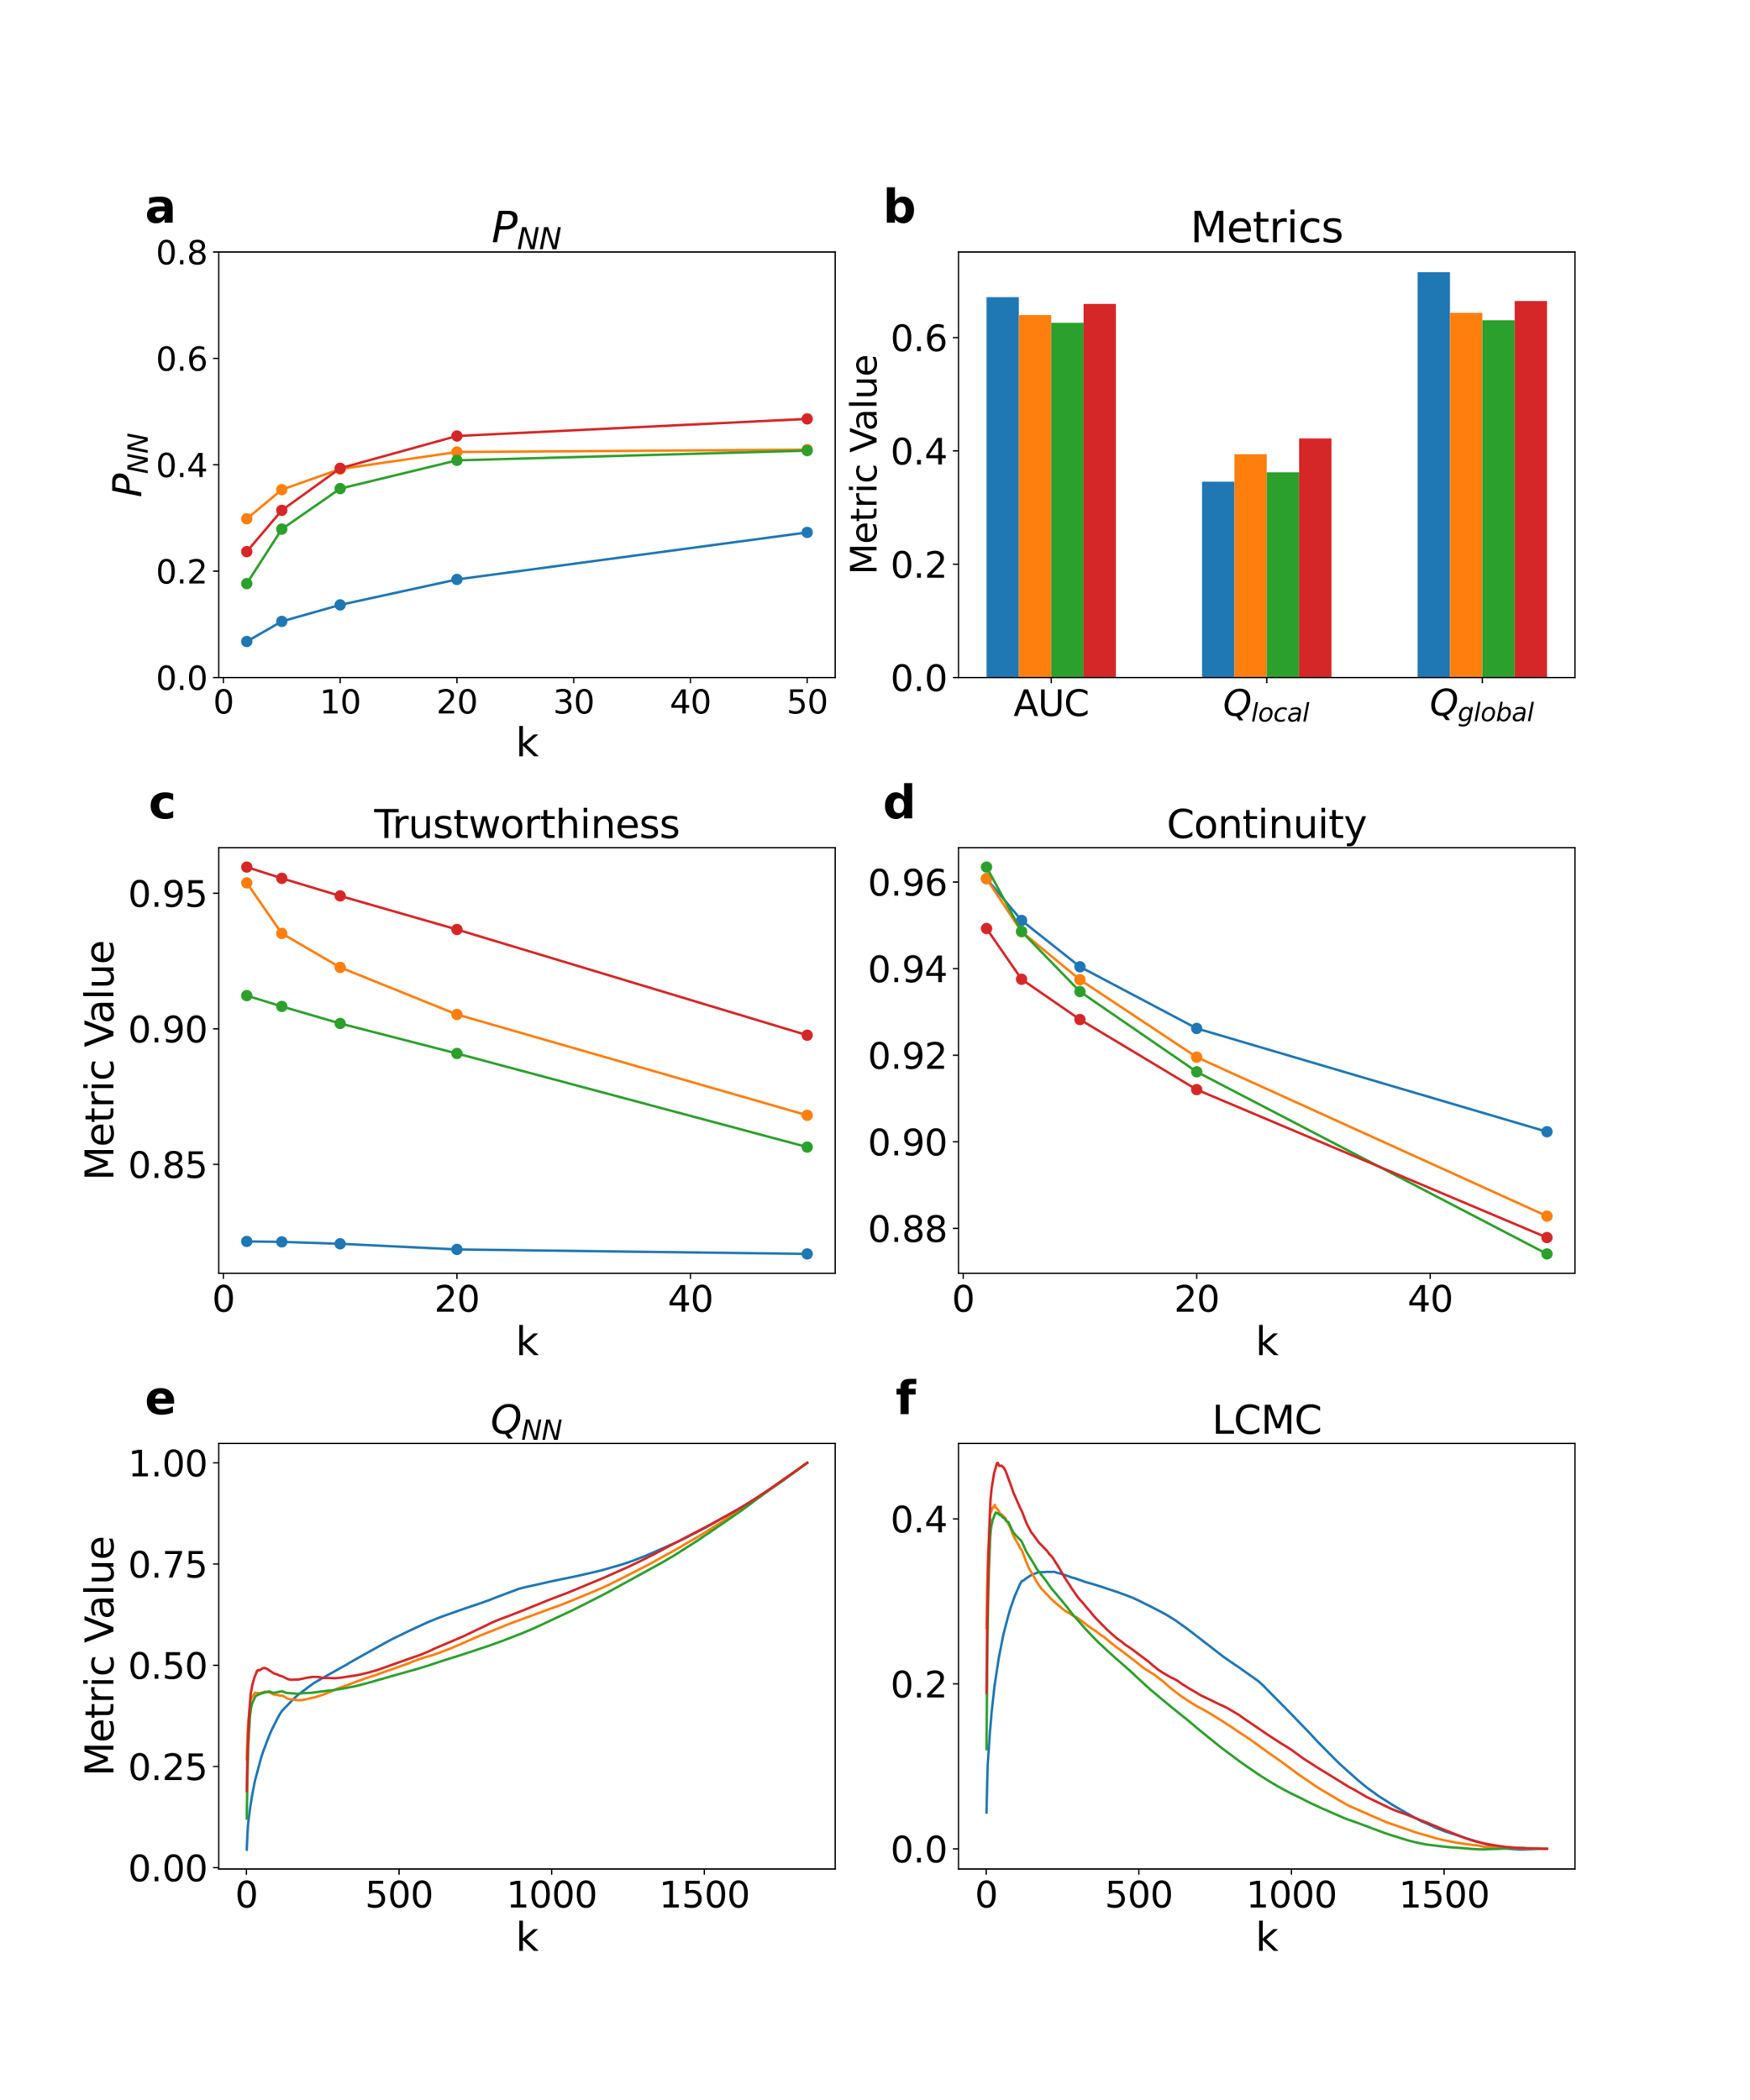 <?xml version="1.0" encoding="utf-8" standalone="no"?>
<!DOCTYPE svg PUBLIC "-//W3C//DTD SVG 1.1//EN"
  "http://www.w3.org/Graphics/SVG/1.1/DTD/svg11.dtd">
<svg xmlns:xlink="http://www.w3.org/1999/xlink" width="1080pt" height="1296pt" viewBox="0 0 1080 1296" xmlns="http://www.w3.org/2000/svg" version="1.1">
 <defs>
  <style type="text/css">*{stroke-linejoin: round; stroke-linecap: butt}</style>
 </defs>
 <g id="figure_1">
  <g id="patch_1">
   <path d="M 0 1296 
L 1080 1296 
L 1080 0 
L 0 0 
z
" style="fill: #ffffff"/>
  </g>
  <g id="axes_1">
   <g id="patch_2">
    <path d="M 135 418.131 
L 515.455 418.131 
L 515.455 155.52 
L 135 155.52 
z
" style="fill: #ffffff"/>
   </g>
   <g id="matplotlib.axis_1">
    <g id="xtick_1">
     <g id="line2d_1">
      <defs>
       <path id="mb1c5a4353b" d="M 0 0 
L 0 3.5 
" style="stroke: #000000; stroke-width: 0.8"/>
      </defs>
      <g>
       <use xlink:href="#mb1c5a4353b" x="137.882" y="418.131" style="stroke: #000000; stroke-width: 0.8"/>
      </g>
     </g>
     <g id="text_1">
      <!-- 0 -->
      <g transform="translate(131.52 440.327) scale(0.2 -0.2)">
       <defs>
        <path id="DejaVuSans-30" d="M 2034 4250 
Q 1547 4250 1301 3770 
Q 1056 3291 1056 2328 
Q 1056 1369 1301 889 
Q 1547 409 2034 409 
Q 2525 409 2770 889 
Q 3016 1369 3016 2328 
Q 3016 3291 2770 3770 
Q 2525 4250 2034 4250 
z
M 2034 4750 
Q 2819 4750 3233 4129 
Q 3647 3509 3647 2328 
Q 3647 1150 3233 529 
Q 2819 -91 2034 -91 
Q 1250 -91 836 529 
Q 422 1150 422 2328 
Q 422 3509 836 4129 
Q 1250 4750 2034 4750 
z
" transform="scale(0.016)"/>
       </defs>
       <use xlink:href="#DejaVuSans-30"/>
      </g>
     </g>
    </g>
    <g id="xtick_2">
     <g id="line2d_2">
      <g>
       <use xlink:href="#mb1c5a4353b" x="209.938" y="418.131" style="stroke: #000000; stroke-width: 0.8"/>
      </g>
     </g>
     <g id="text_2">
      <!-- 10 -->
      <g transform="translate(197.213 440.327) scale(0.2 -0.2)">
       <defs>
        <path id="DejaVuSans-31" d="M 794 531 
L 1825 531 
L 1825 4091 
L 703 3866 
L 703 4441 
L 1819 4666 
L 2450 4666 
L 2450 531 
L 3481 531 
L 3481 0 
L 794 0 
L 794 531 
z
" transform="scale(0.016)"/>
       </defs>
       <use xlink:href="#DejaVuSans-31"/>
       <use xlink:href="#DejaVuSans-30" x="63.623"/>
      </g>
     </g>
    </g>
    <g id="xtick_3">
     <g id="line2d_3">
      <g>
       <use xlink:href="#mb1c5a4353b" x="281.994" y="418.131" style="stroke: #000000; stroke-width: 0.8"/>
      </g>
     </g>
     <g id="text_3">
      <!-- 20 -->
      <g transform="translate(269.269 440.327) scale(0.2 -0.2)">
       <defs>
        <path id="DejaVuSans-32" d="M 1228 531 
L 3431 531 
L 3431 0 
L 469 0 
L 469 531 
Q 828 903 1448 1529 
Q 2069 2156 2228 2338 
Q 2531 2678 2651 2914 
Q 2772 3150 2772 3378 
Q 2772 3750 2511 3984 
Q 2250 4219 1831 4219 
Q 1534 4219 1204 4116 
Q 875 4013 500 3803 
L 500 4441 
Q 881 4594 1212 4672 
Q 1544 4750 1819 4750 
Q 2544 4750 2975 4387 
Q 3406 4025 3406 3419 
Q 3406 3131 3298 2873 
Q 3191 2616 2906 2266 
Q 2828 2175 2409 1742 
Q 1991 1309 1228 531 
z
" transform="scale(0.016)"/>
       </defs>
       <use xlink:href="#DejaVuSans-32"/>
       <use xlink:href="#DejaVuSans-30" x="63.623"/>
      </g>
     </g>
    </g>
    <g id="xtick_4">
     <g id="line2d_4">
      <g>
       <use xlink:href="#mb1c5a4353b" x="354.05" y="418.131" style="stroke: #000000; stroke-width: 0.8"/>
      </g>
     </g>
     <g id="text_4">
      <!-- 30 -->
      <g transform="translate(341.325 440.327) scale(0.2 -0.2)">
       <defs>
        <path id="DejaVuSans-33" d="M 2597 2516 
Q 3050 2419 3304 2112 
Q 3559 1806 3559 1356 
Q 3559 666 3084 287 
Q 2609 -91 1734 -91 
Q 1441 -91 1130 -33 
Q 819 25 488 141 
L 488 750 
Q 750 597 1062 519 
Q 1375 441 1716 441 
Q 2309 441 2620 675 
Q 2931 909 2931 1356 
Q 2931 1769 2642 2001 
Q 2353 2234 1838 2234 
L 1294 2234 
L 1294 2753 
L 1863 2753 
Q 2328 2753 2575 2939 
Q 2822 3125 2822 3475 
Q 2822 3834 2567 4026 
Q 2313 4219 1838 4219 
Q 1578 4219 1281 4162 
Q 984 4106 628 3988 
L 628 4550 
Q 988 4650 1302 4700 
Q 1616 4750 1894 4750 
Q 2613 4750 3031 4423 
Q 3450 4097 3450 3541 
Q 3450 3153 3228 2886 
Q 3006 2619 2597 2516 
z
" transform="scale(0.016)"/>
       </defs>
       <use xlink:href="#DejaVuSans-33"/>
       <use xlink:href="#DejaVuSans-30" x="63.623"/>
      </g>
     </g>
    </g>
    <g id="xtick_5">
     <g id="line2d_5">
      <g>
       <use xlink:href="#mb1c5a4353b" x="426.105" y="418.131" style="stroke: #000000; stroke-width: 0.8"/>
      </g>
     </g>
     <g id="text_5">
      <!-- 40 -->
      <g transform="translate(413.38 440.327) scale(0.2 -0.2)">
       <defs>
        <path id="DejaVuSans-34" d="M 2419 4116 
L 825 1625 
L 2419 1625 
L 2419 4116 
z
M 2253 4666 
L 3047 4666 
L 3047 1625 
L 3713 1625 
L 3713 1100 
L 3047 1100 
L 3047 0 
L 2419 0 
L 2419 1100 
L 313 1100 
L 313 1709 
L 2253 4666 
z
" transform="scale(0.016)"/>
       </defs>
       <use xlink:href="#DejaVuSans-34"/>
       <use xlink:href="#DejaVuSans-30" x="63.623"/>
      </g>
     </g>
    </g>
    <g id="xtick_6">
     <g id="line2d_6">
      <g>
       <use xlink:href="#mb1c5a4353b" x="498.161" y="418.131" style="stroke: #000000; stroke-width: 0.8"/>
      </g>
     </g>
     <g id="text_6">
      <!-- 50 -->
      <g transform="translate(485.436 440.327) scale(0.2 -0.2)">
       <defs>
        <path id="DejaVuSans-35" d="M 691 4666 
L 3169 4666 
L 3169 4134 
L 1269 4134 
L 1269 2991 
Q 1406 3038 1543 3061 
Q 1681 3084 1819 3084 
Q 2600 3084 3056 2656 
Q 3513 2228 3513 1497 
Q 3513 744 3044 326 
Q 2575 -91 1722 -91 
Q 1428 -91 1123 -41 
Q 819 9 494 109 
L 494 744 
Q 775 591 1075 516 
Q 1375 441 1709 441 
Q 2250 441 2565 725 
Q 2881 1009 2881 1497 
Q 2881 1984 2565 2268 
Q 2250 2553 1709 2553 
Q 1456 2553 1204 2497 
Q 953 2441 691 2322 
L 691 4666 
z
" transform="scale(0.016)"/>
       </defs>
       <use xlink:href="#DejaVuSans-35"/>
       <use xlink:href="#DejaVuSans-30" x="63.623"/>
      </g>
     </g>
    </g>
    <g id="text_7">
     <!-- k -->
     <g transform="translate(318.279 466.723) scale(0.24 -0.24)">
      <defs>
       <path id="DejaVuSans-6b" d="M 581 4863 
L 1159 4863 
L 1159 1991 
L 2875 3500 
L 3609 3500 
L 1753 1863 
L 3688 0 
L 2938 0 
L 1159 1709 
L 1159 0 
L 581 0 
L 581 4863 
z
" transform="scale(0.016)"/>
      </defs>
      <use xlink:href="#DejaVuSans-6b"/>
     </g>
    </g>
   </g>
   <g id="matplotlib.axis_2">
    <g id="ytick_1">
     <g id="line2d_7">
      <defs>
       <path id="me9a707ee2b" d="M 0 0 
L -3.5 0 
" style="stroke: #000000; stroke-width: 0.8"/>
      </defs>
      <g>
       <use xlink:href="#me9a707ee2b" x="135" y="418.131" style="stroke: #000000; stroke-width: 0.8"/>
      </g>
     </g>
     <g id="text_8">
      <!-- 0.0 -->
      <g transform="translate(96.194 425.729) scale(0.2 -0.2)">
       <defs>
        <path id="DejaVuSans-2e" d="M 684 794 
L 1344 794 
L 1344 0 
L 684 0 
L 684 794 
z
" transform="scale(0.016)"/>
       </defs>
       <use xlink:href="#DejaVuSans-30"/>
       <use xlink:href="#DejaVuSans-2e" x="63.623"/>
       <use xlink:href="#DejaVuSans-30" x="95.41"/>
      </g>
     </g>
    </g>
    <g id="ytick_2">
     <g id="line2d_8">
      <g>
       <use xlink:href="#me9a707ee2b" x="135" y="352.478" style="stroke: #000000; stroke-width: 0.8"/>
      </g>
     </g>
     <g id="text_9">
      <!-- 0.2 -->
      <g transform="translate(96.194 360.076) scale(0.2 -0.2)">
       <use xlink:href="#DejaVuSans-30"/>
       <use xlink:href="#DejaVuSans-2e" x="63.623"/>
       <use xlink:href="#DejaVuSans-32" x="95.41"/>
      </g>
     </g>
    </g>
    <g id="ytick_3">
     <g id="line2d_9">
      <g>
       <use xlink:href="#me9a707ee2b" x="135" y="286.825" style="stroke: #000000; stroke-width: 0.8"/>
      </g>
     </g>
     <g id="text_10">
      <!-- 0.4 -->
      <g transform="translate(96.194 294.424) scale(0.2 -0.2)">
       <use xlink:href="#DejaVuSans-30"/>
       <use xlink:href="#DejaVuSans-2e" x="63.623"/>
       <use xlink:href="#DejaVuSans-34" x="95.41"/>
      </g>
     </g>
    </g>
    <g id="ytick_4">
     <g id="line2d_10">
      <g>
       <use xlink:href="#me9a707ee2b" x="135" y="221.173" style="stroke: #000000; stroke-width: 0.8"/>
      </g>
     </g>
     <g id="text_11">
      <!-- 0.6 -->
      <g transform="translate(96.194 228.771) scale(0.2 -0.2)">
       <defs>
        <path id="DejaVuSans-36" d="M 2113 2584 
Q 1688 2584 1439 2293 
Q 1191 2003 1191 1497 
Q 1191 994 1439 701 
Q 1688 409 2113 409 
Q 2538 409 2786 701 
Q 3034 994 3034 1497 
Q 3034 2003 2786 2293 
Q 2538 2584 2113 2584 
z
M 3366 4563 
L 3366 3988 
Q 3128 4100 2886 4159 
Q 2644 4219 2406 4219 
Q 1781 4219 1451 3797 
Q 1122 3375 1075 2522 
Q 1259 2794 1537 2939 
Q 1816 3084 2150 3084 
Q 2853 3084 3261 2657 
Q 3669 2231 3669 1497 
Q 3669 778 3244 343 
Q 2819 -91 2113 -91 
Q 1303 -91 875 529 
Q 447 1150 447 2328 
Q 447 3434 972 4092 
Q 1497 4750 2381 4750 
Q 2619 4750 2861 4703 
Q 3103 4656 3366 4563 
z
" transform="scale(0.016)"/>
       </defs>
       <use xlink:href="#DejaVuSans-30"/>
       <use xlink:href="#DejaVuSans-2e" x="63.623"/>
       <use xlink:href="#DejaVuSans-36" x="95.41"/>
      </g>
     </g>
    </g>
    <g id="ytick_5">
     <g id="line2d_11">
      <g>
       <use xlink:href="#me9a707ee2b" x="135" y="155.52" style="stroke: #000000; stroke-width: 0.8"/>
      </g>
     </g>
     <g id="text_12">
      <!-- 0.8 -->
      <g transform="translate(96.194 163.118) scale(0.2 -0.2)">
       <defs>
        <path id="DejaVuSans-38" d="M 2034 2216 
Q 1584 2216 1326 1975 
Q 1069 1734 1069 1313 
Q 1069 891 1326 650 
Q 1584 409 2034 409 
Q 2484 409 2743 651 
Q 3003 894 3003 1313 
Q 3003 1734 2745 1975 
Q 2488 2216 2034 2216 
z
M 1403 2484 
Q 997 2584 770 2862 
Q 544 3141 544 3541 
Q 544 4100 942 4425 
Q 1341 4750 2034 4750 
Q 2731 4750 3128 4425 
Q 3525 4100 3525 3541 
Q 3525 3141 3298 2862 
Q 3072 2584 2669 2484 
Q 3125 2378 3379 2068 
Q 3634 1759 3634 1313 
Q 3634 634 3220 271 
Q 2806 -91 2034 -91 
Q 1263 -91 848 271 
Q 434 634 434 1313 
Q 434 1759 690 2068 
Q 947 2378 1403 2484 
z
M 1172 3481 
Q 1172 3119 1398 2916 
Q 1625 2713 2034 2713 
Q 2441 2713 2670 2916 
Q 2900 3119 2900 3481 
Q 2900 3844 2670 4047 
Q 2441 4250 2034 4250 
Q 1625 4250 1398 4047 
Q 1172 3844 1172 3481 
z
" transform="scale(0.016)"/>
       </defs>
       <use xlink:href="#DejaVuSans-30"/>
       <use xlink:href="#DejaVuSans-2e" x="63.623"/>
       <use xlink:href="#DejaVuSans-38" x="95.41"/>
      </g>
     </g>
    </g>
    <g id="text_13">
     <!-- $P_{NN}$ -->
     <g transform="translate(87.203 306.985) rotate(-90) scale(0.24 -0.24)">
      <defs>
       <path id="DejaVuSans-Oblique-50" d="M 1081 4666 
L 2541 4666 
Q 3178 4666 3512 4369 
Q 3847 4072 3847 3500 
Q 3847 2731 3353 2303 
Q 2859 1875 1966 1875 
L 1172 1875 
L 806 0 
L 172 0 
L 1081 4666 
z
M 1613 4147 
L 1275 2394 
L 2069 2394 
Q 2606 2394 2893 2669 
Q 3181 2944 3181 3456 
Q 3181 3784 2986 3965 
Q 2791 4147 2438 4147 
L 1613 4147 
z
" transform="scale(0.016)"/>
       <path id="DejaVuSans-Oblique-4e" d="M 1081 4666 
L 1931 4666 
L 3219 666 
L 4000 4666 
L 4616 4666 
L 3706 0 
L 2853 0 
L 1569 4025 
L 788 0 
L 172 0 
L 1081 4666 
z
" transform="scale(0.016)"/>
      </defs>
      <use xlink:href="#DejaVuSans-Oblique-50" transform="translate(0 0.094)"/>
      <use xlink:href="#DejaVuSans-Oblique-4e" transform="translate(60.303 -16.312) scale(0.7)"/>
      <use xlink:href="#DejaVuSans-Oblique-4e" transform="translate(112.666 -16.312) scale(0.7)"/>
     </g>
    </g>
   </g>
   <g id="line2d_12">
    <path d="M 152.293 395.895 
L 173.91 383.483 
L 209.938 373.302 
L 281.994 357.595 
L 498.161 328.581 
" clip-path="url(#pa84ab58eb7)" style="fill: none; stroke: #1f77b4; stroke-width: 1.5; stroke-linecap: square"/>
    <defs>
     <path id="mb65107ef18" d="M 0 3 
C 0.796 3 1.559 2.684 2.121 2.121 
C 2.684 1.559 3 0.796 3 0 
C 3 -0.796 2.684 -1.559 2.121 -2.121 
C 1.559 -2.684 0.796 -3 0 -3 
C -0.796 -3 -1.559 -2.684 -2.121 -2.121 
C -2.684 -1.559 -3 -0.796 -3 0 
C -3 0.796 -2.684 1.559 -2.121 2.121 
C -1.559 2.684 -0.796 3 0 3 
z
" style="stroke: #1f77b4"/>
    </defs>
    <g clip-path="url(#pa84ab58eb7)">
     <use xlink:href="#mb65107ef18" x="152.293" y="395.895" style="fill: #1f77b4; stroke: #1f77b4"/>
     <use xlink:href="#mb65107ef18" x="173.91" y="383.483" style="fill: #1f77b4; stroke: #1f77b4"/>
     <use xlink:href="#mb65107ef18" x="209.938" y="373.302" style="fill: #1f77b4; stroke: #1f77b4"/>
     <use xlink:href="#mb65107ef18" x="281.994" y="357.595" style="fill: #1f77b4; stroke: #1f77b4"/>
     <use xlink:href="#mb65107ef18" x="498.161" y="328.581" style="fill: #1f77b4; stroke: #1f77b4"/>
    </g>
   </g>
   <g id="line2d_13">
    <path d="M 152.293 320.17 
L 173.91 302.185 
L 209.938 289.469 
L 281.994 278.94 
L 498.161 277.52 
" clip-path="url(#pa84ab58eb7)" style="fill: none; stroke: #ff7f0e; stroke-width: 1.5; stroke-linecap: square"/>
    <defs>
     <path id="m26a32b5ea5" d="M 0 3 
C 0.796 3 1.559 2.684 2.121 2.121 
C 2.684 1.559 3 0.796 3 0 
C 3 -0.796 2.684 -1.559 2.121 -2.121 
C 1.559 -2.684 0.796 -3 0 -3 
C -0.796 -3 -1.559 -2.684 -2.121 -2.121 
C -2.684 -1.559 -3 -0.796 -3 0 
C -3 0.796 -2.684 1.559 -2.121 2.121 
C -1.559 2.684 -0.796 3 0 3 
z
" style="stroke: #ff7f0e"/>
    </defs>
    <g clip-path="url(#pa84ab58eb7)">
     <use xlink:href="#m26a32b5ea5" x="152.293" y="320.17" style="fill: #ff7f0e; stroke: #ff7f0e"/>
     <use xlink:href="#m26a32b5ea5" x="173.91" y="302.185" style="fill: #ff7f0e; stroke: #ff7f0e"/>
     <use xlink:href="#m26a32b5ea5" x="209.938" y="289.469" style="fill: #ff7f0e; stroke: #ff7f0e"/>
     <use xlink:href="#m26a32b5ea5" x="281.994" y="278.94" style="fill: #ff7f0e; stroke: #ff7f0e"/>
     <use xlink:href="#m26a32b5ea5" x="498.161" y="277.52" style="fill: #ff7f0e; stroke: #ff7f0e"/>
    </g>
   </g>
   <g id="line2d_14">
    <path d="M 152.293 360.175 
L 173.91 326.545 
L 209.938 301.542 
L 281.994 284.102 
L 498.161 278.088 
" clip-path="url(#pa84ab58eb7)" style="fill: none; stroke: #2ca02c; stroke-width: 1.5; stroke-linecap: square"/>
    <defs>
     <path id="m7d15b586d0" d="M 0 3 
C 0.796 3 1.559 2.684 2.121 2.121 
C 2.684 1.559 3 0.796 3 0 
C 3 -0.796 2.684 -1.559 2.121 -2.121 
C 1.559 -2.684 0.796 -3 0 -3 
C -0.796 -3 -1.559 -2.684 -2.121 -2.121 
C -2.684 -1.559 -3 -0.796 -3 0 
C -3 0.796 -2.684 1.559 -2.121 2.121 
C -1.559 2.684 -0.796 3 0 3 
z
" style="stroke: #2ca02c"/>
    </defs>
    <g clip-path="url(#pa84ab58eb7)">
     <use xlink:href="#m7d15b586d0" x="152.293" y="360.175" style="fill: #2ca02c; stroke: #2ca02c"/>
     <use xlink:href="#m7d15b586d0" x="173.91" y="326.545" style="fill: #2ca02c; stroke: #2ca02c"/>
     <use xlink:href="#m7d15b586d0" x="209.938" y="301.542" style="fill: #2ca02c; stroke: #2ca02c"/>
     <use xlink:href="#m7d15b586d0" x="281.994" y="284.102" style="fill: #2ca02c; stroke: #2ca02c"/>
     <use xlink:href="#m7d15b586d0" x="498.161" y="278.088" style="fill: #2ca02c; stroke: #2ca02c"/>
    </g>
   </g>
   <g id="line2d_15">
    <path d="M 152.293 340.44 
L 173.91 314.937 
L 209.938 288.986 
L 281.994 269.064 
L 498.161 258.514 
" clip-path="url(#pa84ab58eb7)" style="fill: none; stroke: #d62728; stroke-width: 1.5; stroke-linecap: square"/>
    <defs>
     <path id="md502af7569" d="M 0 3 
C 0.796 3 1.559 2.684 2.121 2.121 
C 2.684 1.559 3 0.796 3 0 
C 3 -0.796 2.684 -1.559 2.121 -2.121 
C 1.559 -2.684 0.796 -3 0 -3 
C -0.796 -3 -1.559 -2.684 -2.121 -2.121 
C -2.684 -1.559 -3 -0.796 -3 0 
C -3 0.796 -2.684 1.559 -2.121 2.121 
C -1.559 2.684 -0.796 3 0 3 
z
" style="stroke: #d62728"/>
    </defs>
    <g clip-path="url(#pa84ab58eb7)">
     <use xlink:href="#md502af7569" x="152.293" y="340.44" style="fill: #d62728; stroke: #d62728"/>
     <use xlink:href="#md502af7569" x="173.91" y="314.937" style="fill: #d62728; stroke: #d62728"/>
     <use xlink:href="#md502af7569" x="209.938" y="288.986" style="fill: #d62728; stroke: #d62728"/>
     <use xlink:href="#md502af7569" x="281.994" y="269.064" style="fill: #d62728; stroke: #d62728"/>
     <use xlink:href="#md502af7569" x="498.161" y="258.514" style="fill: #d62728; stroke: #d62728"/>
    </g>
   </g>
   <g id="patch_3">
    <path d="M 135 418.131 
L 135 155.52 
" style="fill: none; stroke: #000000; stroke-width: 0.8; stroke-linejoin: miter; stroke-linecap: square"/>
   </g>
   <g id="patch_4">
    <path d="M 515.455 418.131 
L 515.455 155.52 
" style="fill: none; stroke: #000000; stroke-width: 0.8; stroke-linejoin: miter; stroke-linecap: square"/>
   </g>
   <g id="patch_5">
    <path d="M 135 418.131 
L 515.455 418.131 
" style="fill: none; stroke: #000000; stroke-width: 0.8; stroke-linejoin: miter; stroke-linecap: square"/>
   </g>
   <g id="patch_6">
    <path d="M 135 155.52 
L 515.455 155.52 
" style="fill: none; stroke: #000000; stroke-width: 0.8; stroke-linejoin: miter; stroke-linecap: square"/>
   </g>
   <g id="text_14">
    <!-- a -->
    <g transform="translate(89.473 137.404) scale(0.28 -0.28)">
     <defs>
      <path id="DejaVuSans-Bold-61" d="M 2106 1575 
Q 1756 1575 1579 1456 
Q 1403 1338 1403 1106 
Q 1403 894 1545 773 
Q 1688 653 1941 653 
Q 2256 653 2472 879 
Q 2688 1106 2688 1447 
L 2688 1575 
L 2106 1575 
z
M 3816 1997 
L 3816 0 
L 2688 0 
L 2688 519 
Q 2463 200 2181 54 
Q 1900 -91 1497 -91 
Q 953 -91 614 226 
Q 275 544 275 1050 
Q 275 1666 698 1953 
Q 1122 2241 2028 2241 
L 2688 2241 
L 2688 2328 
Q 2688 2594 2478 2717 
Q 2269 2841 1825 2841 
Q 1466 2841 1156 2769 
Q 847 2697 581 2553 
L 581 3406 
Q 941 3494 1303 3539 
Q 1666 3584 2028 3584 
Q 2975 3584 3395 3211 
Q 3816 2838 3816 1997 
z
" transform="scale(0.016)"/>
     </defs>
     <use xlink:href="#DejaVuSans-Bold-61"/>
    </g>
   </g>
   <g id="text_15">
    <!-- $P_{NN}$ -->
    <g transform="translate(303.387 149.52) scale(0.26 -0.26)">
     <use xlink:href="#DejaVuSans-Oblique-50" transform="translate(0 0.094)"/>
     <use xlink:href="#DejaVuSans-Oblique-4e" transform="translate(60.303 -16.312) scale(0.7)"/>
     <use xlink:href="#DejaVuSans-Oblique-4e" transform="translate(112.666 -16.312) scale(0.7)"/>
    </g>
   </g>
  </g>
  <g id="axes_2">
   <g id="patch_7">
    <path d="M 591.545 418.131 
L 972 418.131 
L 972 155.52 
L 591.545 155.52 
z
" style="fill: #ffffff"/>
   </g>
   <g id="patch_8">
    <path d="M 608.839 418.131 
L 628.793 418.131 
L 628.793 183.4 
L 608.839 183.4 
z
" clip-path="url(#p0dad9c1cc7)" style="fill: #1f77b4"/>
   </g>
   <g id="patch_9">
    <path d="M 741.865 418.131 
L 761.819 418.131 
L 761.819 297.307 
L 741.865 297.307 
z
" clip-path="url(#p0dad9c1cc7)" style="fill: #1f77b4"/>
   </g>
   <g id="patch_10">
    <path d="M 874.891 418.131 
L 894.845 418.131 
L 894.845 168.025 
L 874.891 168.025 
z
" clip-path="url(#p0dad9c1cc7)" style="fill: #1f77b4"/>
   </g>
   <g id="patch_11">
    <path d="M 628.793 418.131 
L 648.747 418.131 
L 648.747 194.451 
L 628.793 194.451 
z
" clip-path="url(#p0dad9c1cc7)" style="fill: #ff7f0e"/>
   </g>
   <g id="patch_12">
    <path d="M 761.819 418.131 
L 781.773 418.131 
L 781.773 280.325 
L 761.819 280.325 
z
" clip-path="url(#p0dad9c1cc7)" style="fill: #ff7f0e"/>
   </g>
   <g id="patch_13">
    <path d="M 894.845 418.131 
L 914.799 418.131 
L 914.799 193.108 
L 894.845 193.108 
z
" clip-path="url(#p0dad9c1cc7)" style="fill: #ff7f0e"/>
   </g>
   <g id="patch_14">
    <path d="M 648.747 418.131 
L 668.701 418.131 
L 668.701 199.211 
L 648.747 199.211 
z
" clip-path="url(#p0dad9c1cc7)" style="fill: #2ca02c"/>
   </g>
   <g id="patch_15">
    <path d="M 781.773 418.131 
L 801.727 418.131 
L 801.727 291.466 
L 781.773 291.466 
z
" clip-path="url(#p0dad9c1cc7)" style="fill: #2ca02c"/>
   </g>
   <g id="patch_16">
    <path d="M 914.799 418.131 
L 934.753 418.131 
L 934.753 197.617 
L 914.799 197.617 
z
" clip-path="url(#p0dad9c1cc7)" style="fill: #2ca02c"/>
   </g>
   <g id="patch_17">
    <path d="M 668.701 418.131 
L 688.654 418.131 
L 688.654 187.574 
L 668.701 187.574 
z
" clip-path="url(#p0dad9c1cc7)" style="fill: #d62728"/>
   </g>
   <g id="patch_18">
    <path d="M 801.727 418.131 
L 821.681 418.131 
L 821.681 270.57 
L 801.727 270.57 
z
" clip-path="url(#p0dad9c1cc7)" style="fill: #d62728"/>
   </g>
   <g id="patch_19">
    <path d="M 934.753 418.131 
L 954.707 418.131 
L 954.707 185.791 
L 934.753 185.791 
z
" clip-path="url(#p0dad9c1cc7)" style="fill: #d62728"/>
   </g>
   <g id="matplotlib.axis_3">
    <g id="xtick_7">
     <g id="line2d_16">
      <g>
       <use xlink:href="#mb1c5a4353b" x="648.747" y="418.131" style="stroke: #000000; stroke-width: 0.8"/>
      </g>
     </g>
     <g id="text_16">
      <!-- AUC -->
      <g transform="translate(625.49 441.847) scale(0.22 -0.22)">
       <defs>
        <path id="DejaVuSans-41" d="M 2188 4044 
L 1331 1722 
L 3047 1722 
L 2188 4044 
z
M 1831 4666 
L 2547 4666 
L 4325 0 
L 3669 0 
L 3244 1197 
L 1141 1197 
L 716 0 
L 50 0 
L 1831 4666 
z
" transform="scale(0.016)"/>
        <path id="DejaVuSans-55" d="M 556 4666 
L 1191 4666 
L 1191 1831 
Q 1191 1081 1462 751 
Q 1734 422 2344 422 
Q 2950 422 3222 751 
Q 3494 1081 3494 1831 
L 3494 4666 
L 4128 4666 
L 4128 1753 
Q 4128 841 3676 375 
Q 3225 -91 2344 -91 
Q 1459 -91 1007 375 
Q 556 841 556 1753 
L 556 4666 
z
" transform="scale(0.016)"/>
        <path id="DejaVuSans-43" d="M 4122 4306 
L 4122 3641 
Q 3803 3938 3442 4084 
Q 3081 4231 2675 4231 
Q 1875 4231 1450 3742 
Q 1025 3253 1025 2328 
Q 1025 1406 1450 917 
Q 1875 428 2675 428 
Q 3081 428 3442 575 
Q 3803 722 4122 1019 
L 4122 359 
Q 3791 134 3420 21 
Q 3050 -91 2638 -91 
Q 1578 -91 968 557 
Q 359 1206 359 2328 
Q 359 3453 968 4101 
Q 1578 4750 2638 4750 
Q 3056 4750 3426 4639 
Q 3797 4528 4122 4306 
z
" transform="scale(0.016)"/>
       </defs>
       <use xlink:href="#DejaVuSans-41"/>
       <use xlink:href="#DejaVuSans-55" x="68.408"/>
       <use xlink:href="#DejaVuSans-43" x="141.602"/>
      </g>
     </g>
    </g>
    <g id="xtick_8">
     <g id="line2d_17">
      <g>
       <use xlink:href="#mb1c5a4353b" x="781.773" y="418.131" style="stroke: #000000; stroke-width: 0.8"/>
      </g>
     </g>
     <g id="text_17">
      <!-- $Q_{local}$ -->
      <g transform="translate(754.823 441.847) scale(0.22 -0.22)">
       <defs>
        <path id="DejaVuSans-Oblique-51" d="M 2309 -84 
Q 2275 -88 2237 -89 
Q 2200 -91 2125 -91 
Q 1250 -91 756 411 
Q 263 913 263 1797 
Q 263 2319 452 2844 
Q 641 3369 978 3788 
Q 1369 4269 1858 4509 
Q 2347 4750 2938 4750 
Q 3794 4750 4287 4245 
Q 4781 3741 4781 2869 
Q 4781 1928 4265 1147 
Q 3750 366 2919 44 
L 3553 -825 
L 2847 -825 
L 2309 -84 
z
M 2919 4238 
Q 2400 4238 2003 3986 
Q 1606 3734 1313 3219 
Q 1125 2891 1026 2522 
Q 928 2153 928 1778 
Q 928 1128 1239 775 
Q 1550 422 2119 422 
Q 2631 422 3032 676 
Q 3434 931 3719 1434 
Q 3909 1772 4009 2142 
Q 4109 2513 4109 2881 
Q 4109 3528 3796 3883 
Q 3484 4238 2919 4238 
z
" transform="scale(0.016)"/>
        <path id="DejaVuSans-Oblique-6c" d="M 1172 4863 
L 1747 4863 
L 800 0 
L 225 0 
L 1172 4863 
z
" transform="scale(0.016)"/>
        <path id="DejaVuSans-Oblique-6f" d="M 1625 -91 
Q 1009 -91 651 289 
Q 294 669 294 1325 
Q 294 1706 417 2101 
Q 541 2497 738 2766 
Q 1047 3184 1428 3384 
Q 1809 3584 2291 3584 
Q 2888 3584 3255 3212 
Q 3622 2841 3622 2241 
Q 3622 1825 3500 1412 
Q 3378 1000 3181 728 
Q 2875 309 2494 109 
Q 2113 -91 1625 -91 
z
M 891 1344 
Q 891 869 1089 633 
Q 1288 397 1691 397 
Q 2269 397 2648 901 
Q 3028 1406 3028 2181 
Q 3028 2634 2825 2865 
Q 2622 3097 2228 3097 
Q 1903 3097 1650 2945 
Q 1397 2794 1197 2484 
Q 1050 2253 970 1956 
Q 891 1659 891 1344 
z
" transform="scale(0.016)"/>
        <path id="DejaVuSans-Oblique-63" d="M 3431 3366 
L 3316 2797 
Q 3109 2947 2876 3022 
Q 2644 3097 2394 3097 
Q 2119 3097 1870 3000 
Q 1622 2903 1453 2725 
Q 1184 2453 1037 2087 
Q 891 1722 891 1331 
Q 891 859 1127 628 
Q 1363 397 1844 397 
Q 2081 397 2348 469 
Q 2616 541 2906 684 
L 2797 116 
Q 2547 13 2283 -39 
Q 2019 -91 1741 -91 
Q 1044 -91 669 257 
Q 294 606 294 1253 
Q 294 1797 489 2255 
Q 684 2713 1069 3078 
Q 1331 3328 1684 3456 
Q 2038 3584 2456 3584 
Q 2700 3584 2940 3529 
Q 3181 3475 3431 3366 
z
" transform="scale(0.016)"/>
        <path id="DejaVuSans-Oblique-61" d="M 3438 1997 
L 3047 0 
L 2472 0 
L 2578 531 
Q 2325 219 2001 64 
Q 1678 -91 1281 -91 
Q 834 -91 548 182 
Q 263 456 263 884 
Q 263 1497 752 1853 
Q 1241 2209 2100 2209 
L 2900 2209 
L 2931 2363 
Q 2938 2388 2941 2417 
Q 2944 2447 2944 2509 
Q 2944 2788 2717 2942 
Q 2491 3097 2081 3097 
Q 1800 3097 1504 3025 
Q 1209 2953 897 2809 
L 997 3341 
Q 1322 3463 1633 3523 
Q 1944 3584 2234 3584 
Q 2853 3584 3176 3315 
Q 3500 3047 3500 2534 
Q 3500 2431 3484 2292 
Q 3469 2153 3438 1997 
z
M 2816 1759 
L 2241 1759 
Q 1534 1759 1195 1570 
Q 856 1381 856 984 
Q 856 709 1029 553 
Q 1203 397 1509 397 
Q 1978 397 2328 733 
Q 2678 1069 2791 1631 
L 2816 1759 
z
" transform="scale(0.016)"/>
       </defs>
       <use xlink:href="#DejaVuSans-Oblique-51" transform="translate(0 0.781)"/>
       <use xlink:href="#DejaVuSans-Oblique-6c" transform="translate(78.711 -15.625) scale(0.7)"/>
       <use xlink:href="#DejaVuSans-Oblique-6f" transform="translate(98.159 -15.625) scale(0.7)"/>
       <use xlink:href="#DejaVuSans-Oblique-63" transform="translate(140.986 -15.625) scale(0.7)"/>
       <use xlink:href="#DejaVuSans-Oblique-61" transform="translate(179.473 -15.625) scale(0.7)"/>
       <use xlink:href="#DejaVuSans-Oblique-6c" transform="translate(222.368 -15.625) scale(0.7)"/>
      </g>
     </g>
    </g>
    <g id="xtick_9">
     <g id="line2d_18">
      <g>
       <use xlink:href="#mb1c5a4353b" x="914.799" y="418.131" style="stroke: #000000; stroke-width: 0.8"/>
      </g>
     </g>
     <g id="text_18">
      <!-- $Q_{global}$ -->
      <g transform="translate(882.349 441.631) scale(0.22 -0.22)">
       <defs>
        <path id="DejaVuSans-Oblique-67" d="M 3816 3500 
L 3219 434 
Q 3047 -456 2561 -893 
Q 2075 -1331 1253 -1331 
Q 950 -1331 690 -1286 
Q 431 -1241 206 -1147 
L 313 -588 
Q 525 -725 762 -790 
Q 1000 -856 1269 -856 
Q 1816 -856 2167 -557 
Q 2519 -259 2631 300 
L 2681 563 
Q 2441 288 2122 144 
Q 1803 0 1434 0 
Q 903 0 598 351 
Q 294 703 294 1319 
Q 294 1803 478 2267 
Q 663 2731 997 3091 
Q 1219 3328 1514 3456 
Q 1809 3584 2131 3584 
Q 2484 3584 2746 3420 
Q 3009 3256 3138 2956 
L 3238 3500 
L 3816 3500 
z
M 2950 2216 
Q 2950 2641 2750 2872 
Q 2550 3103 2181 3103 
Q 1953 3103 1747 3012 
Q 1541 2922 1394 2759 
Q 1156 2491 1023 2127 
Q 891 1763 891 1375 
Q 891 944 1092 712 
Q 1294 481 1672 481 
Q 2219 481 2584 976 
Q 2950 1472 2950 2216 
z
" transform="scale(0.016)"/>
        <path id="DejaVuSans-Oblique-62" d="M 3169 2138 
Q 3169 2591 2961 2847 
Q 2753 3103 2388 3103 
Q 2122 3103 1889 2973 
Q 1656 2844 1484 2597 
Q 1303 2338 1198 1995 
Q 1094 1653 1094 1313 
Q 1094 881 1298 636 
Q 1503 391 1863 391 
Q 2134 391 2365 517 
Q 2597 644 2772 891 
Q 2950 1147 3059 1487 
Q 3169 1828 3169 2138 
z
M 1381 2969 
Q 1594 3256 1914 3420 
Q 2234 3584 2584 3584 
Q 3122 3584 3439 3221 
Q 3756 2859 3756 2241 
Q 3756 1734 3570 1259 
Q 3384 784 3041 416 
Q 2816 172 2522 40 
Q 2228 -91 1906 -91 
Q 1566 -91 1316 65 
Q 1066 222 909 531 
L 806 0 
L 231 0 
L 1178 4863 
L 1753 4863 
L 1381 2969 
z
" transform="scale(0.016)"/>
       </defs>
       <use xlink:href="#DejaVuSans-Oblique-51" transform="translate(0 0.781)"/>
       <use xlink:href="#DejaVuSans-Oblique-67" transform="translate(78.711 -15.625) scale(0.7)"/>
       <use xlink:href="#DejaVuSans-Oblique-6c" transform="translate(123.145 -15.625) scale(0.7)"/>
       <use xlink:href="#DejaVuSans-Oblique-6f" transform="translate(142.593 -15.625) scale(0.7)"/>
       <use xlink:href="#DejaVuSans-Oblique-62" transform="translate(185.42 -15.625) scale(0.7)"/>
       <use xlink:href="#DejaVuSans-Oblique-61" transform="translate(229.854 -15.625) scale(0.7)"/>
       <use xlink:href="#DejaVuSans-Oblique-6c" transform="translate(272.749 -15.625) scale(0.7)"/>
      </g>
     </g>
    </g>
   </g>
   <g id="matplotlib.axis_4">
    <g id="ytick_6">
     <g id="line2d_19">
      <g>
       <use xlink:href="#me9a707ee2b" x="591.545" y="418.131" style="stroke: #000000; stroke-width: 0.8"/>
      </g>
     </g>
     <g id="text_19">
      <!-- 0.0 -->
      <g transform="translate(549.559 426.489) scale(0.22 -0.22)">
       <use xlink:href="#DejaVuSans-30"/>
       <use xlink:href="#DejaVuSans-2e" x="63.623"/>
       <use xlink:href="#DejaVuSans-30" x="95.41"/>
      </g>
     </g>
    </g>
    <g id="ytick_7">
     <g id="line2d_20">
      <g>
       <use xlink:href="#me9a707ee2b" x="591.545" y="348.202" style="stroke: #000000; stroke-width: 0.8"/>
      </g>
     </g>
     <g id="text_20">
      <!-- 0.2 -->
      <g transform="translate(549.559 356.56) scale(0.22 -0.22)">
       <use xlink:href="#DejaVuSans-30"/>
       <use xlink:href="#DejaVuSans-2e" x="63.623"/>
       <use xlink:href="#DejaVuSans-32" x="95.41"/>
      </g>
     </g>
    </g>
    <g id="ytick_8">
     <g id="line2d_21">
      <g>
       <use xlink:href="#me9a707ee2b" x="591.545" y="278.274" style="stroke: #000000; stroke-width: 0.8"/>
      </g>
     </g>
     <g id="text_21">
      <!-- 0.4 -->
      <g transform="translate(549.559 286.632) scale(0.22 -0.22)">
       <use xlink:href="#DejaVuSans-30"/>
       <use xlink:href="#DejaVuSans-2e" x="63.623"/>
       <use xlink:href="#DejaVuSans-34" x="95.41"/>
      </g>
     </g>
    </g>
    <g id="ytick_9">
     <g id="line2d_22">
      <g>
       <use xlink:href="#me9a707ee2b" x="591.545" y="208.346" style="stroke: #000000; stroke-width: 0.8"/>
      </g>
     </g>
     <g id="text_22">
      <!-- 0.6 -->
      <g transform="translate(549.559 216.704) scale(0.22 -0.22)">
       <use xlink:href="#DejaVuSans-30"/>
       <use xlink:href="#DejaVuSans-2e" x="63.623"/>
       <use xlink:href="#DejaVuSans-36" x="95.41"/>
      </g>
     </g>
    </g>
    <g id="text_23">
     <!-- Metric Value -->
     <g transform="translate(540.983 354.728) rotate(-90) scale(0.22 -0.22)">
      <defs>
       <path id="DejaVuSans-4d" d="M 628 4666 
L 1569 4666 
L 2759 1491 
L 3956 4666 
L 4897 4666 
L 4897 0 
L 4281 0 
L 4281 4097 
L 3078 897 
L 2444 897 
L 1241 4097 
L 1241 0 
L 628 0 
L 628 4666 
z
" transform="scale(0.016)"/>
       <path id="DejaVuSans-65" d="M 3597 1894 
L 3597 1613 
L 953 1613 
Q 991 1019 1311 708 
Q 1631 397 2203 397 
Q 2534 397 2845 478 
Q 3156 559 3463 722 
L 3463 178 
Q 3153 47 2828 -22 
Q 2503 -91 2169 -91 
Q 1331 -91 842 396 
Q 353 884 353 1716 
Q 353 2575 817 3079 
Q 1281 3584 2069 3584 
Q 2775 3584 3186 3129 
Q 3597 2675 3597 1894 
z
M 3022 2063 
Q 3016 2534 2758 2815 
Q 2500 3097 2075 3097 
Q 1594 3097 1305 2825 
Q 1016 2553 972 2059 
L 3022 2063 
z
" transform="scale(0.016)"/>
       <path id="DejaVuSans-74" d="M 1172 4494 
L 1172 3500 
L 2356 3500 
L 2356 3053 
L 1172 3053 
L 1172 1153 
Q 1172 725 1289 603 
Q 1406 481 1766 481 
L 2356 481 
L 2356 0 
L 1766 0 
Q 1100 0 847 248 
Q 594 497 594 1153 
L 594 3053 
L 172 3053 
L 172 3500 
L 594 3500 
L 594 4494 
L 1172 4494 
z
" transform="scale(0.016)"/>
       <path id="DejaVuSans-72" d="M 2631 2963 
Q 2534 3019 2420 3045 
Q 2306 3072 2169 3072 
Q 1681 3072 1420 2755 
Q 1159 2438 1159 1844 
L 1159 0 
L 581 0 
L 581 3500 
L 1159 3500 
L 1159 2956 
Q 1341 3275 1631 3429 
Q 1922 3584 2338 3584 
Q 2397 3584 2469 3576 
Q 2541 3569 2628 3553 
L 2631 2963 
z
" transform="scale(0.016)"/>
       <path id="DejaVuSans-69" d="M 603 3500 
L 1178 3500 
L 1178 0 
L 603 0 
L 603 3500 
z
M 603 4863 
L 1178 4863 
L 1178 4134 
L 603 4134 
L 603 4863 
z
" transform="scale(0.016)"/>
       <path id="DejaVuSans-63" d="M 3122 3366 
L 3122 2828 
Q 2878 2963 2633 3030 
Q 2388 3097 2138 3097 
Q 1578 3097 1268 2742 
Q 959 2388 959 1747 
Q 959 1106 1268 751 
Q 1578 397 2138 397 
Q 2388 397 2633 464 
Q 2878 531 3122 666 
L 3122 134 
Q 2881 22 2623 -34 
Q 2366 -91 2075 -91 
Q 1284 -91 818 406 
Q 353 903 353 1747 
Q 353 2603 823 3093 
Q 1294 3584 2113 3584 
Q 2378 3584 2631 3529 
Q 2884 3475 3122 3366 
z
" transform="scale(0.016)"/>
       <path id="DejaVuSans-20" transform="scale(0.016)"/>
       <path id="DejaVuSans-56" d="M 1831 0 
L 50 4666 
L 709 4666 
L 2188 738 
L 3669 4666 
L 4325 4666 
L 2547 0 
L 1831 0 
z
" transform="scale(0.016)"/>
       <path id="DejaVuSans-61" d="M 2194 1759 
Q 1497 1759 1228 1600 
Q 959 1441 959 1056 
Q 959 750 1161 570 
Q 1363 391 1709 391 
Q 2188 391 2477 730 
Q 2766 1069 2766 1631 
L 2766 1759 
L 2194 1759 
z
M 3341 1997 
L 3341 0 
L 2766 0 
L 2766 531 
Q 2569 213 2275 61 
Q 1981 -91 1556 -91 
Q 1019 -91 701 211 
Q 384 513 384 1019 
Q 384 1609 779 1909 
Q 1175 2209 1959 2209 
L 2766 2209 
L 2766 2266 
Q 2766 2663 2505 2880 
Q 2244 3097 1772 3097 
Q 1472 3097 1187 3025 
Q 903 2953 641 2809 
L 641 3341 
Q 956 3463 1253 3523 
Q 1550 3584 1831 3584 
Q 2591 3584 2966 3190 
Q 3341 2797 3341 1997 
z
" transform="scale(0.016)"/>
       <path id="DejaVuSans-6c" d="M 603 4863 
L 1178 4863 
L 1178 0 
L 603 0 
L 603 4863 
z
" transform="scale(0.016)"/>
       <path id="DejaVuSans-75" d="M 544 1381 
L 544 3500 
L 1119 3500 
L 1119 1403 
Q 1119 906 1312 657 
Q 1506 409 1894 409 
Q 2359 409 2629 706 
Q 2900 1003 2900 1516 
L 2900 3500 
L 3475 3500 
L 3475 0 
L 2900 0 
L 2900 538 
Q 2691 219 2414 64 
Q 2138 -91 1772 -91 
Q 1169 -91 856 284 
Q 544 659 544 1381 
z
M 1991 3584 
L 1991 3584 
z
" transform="scale(0.016)"/>
      </defs>
      <use xlink:href="#DejaVuSans-4d"/>
      <use xlink:href="#DejaVuSans-65" x="86.279"/>
      <use xlink:href="#DejaVuSans-74" x="147.803"/>
      <use xlink:href="#DejaVuSans-72" x="187.012"/>
      <use xlink:href="#DejaVuSans-69" x="228.125"/>
      <use xlink:href="#DejaVuSans-63" x="255.908"/>
      <use xlink:href="#DejaVuSans-20" x="310.889"/>
      <use xlink:href="#DejaVuSans-56" x="342.676"/>
      <use xlink:href="#DejaVuSans-61" x="403.334"/>
      <use xlink:href="#DejaVuSans-6c" x="464.613"/>
      <use xlink:href="#DejaVuSans-75" x="492.396"/>
      <use xlink:href="#DejaVuSans-65" x="555.775"/>
     </g>
    </g>
   </g>
   <g id="patch_20">
    <path d="M 591.545 418.131 
L 591.545 155.52 
" style="fill: none; stroke: #000000; stroke-width: 0.8; stroke-linejoin: miter; stroke-linecap: square"/>
   </g>
   <g id="patch_21">
    <path d="M 972 418.131 
L 972 155.52 
" style="fill: none; stroke: #000000; stroke-width: 0.8; stroke-linejoin: miter; stroke-linecap: square"/>
   </g>
   <g id="patch_22">
    <path d="M 591.545 418.131 
L 972 418.131 
" style="fill: none; stroke: #000000; stroke-width: 0.8; stroke-linejoin: miter; stroke-linecap: square"/>
   </g>
   <g id="patch_23">
    <path d="M 591.545 155.52 
L 972 155.52 
" style="fill: none; stroke: #000000; stroke-width: 0.8; stroke-linejoin: miter; stroke-linecap: square"/>
   </g>
   <g id="text_24">
    <!-- b -->
    <g transform="translate(544.872 137.404) scale(0.28 -0.28)">
     <defs>
      <path id="DejaVuSans-Bold-62" d="M 2400 722 
Q 2759 722 2948 984 
Q 3138 1247 3138 1747 
Q 3138 2247 2948 2509 
Q 2759 2772 2400 2772 
Q 2041 2772 1848 2508 
Q 1656 2244 1656 1747 
Q 1656 1250 1848 986 
Q 2041 722 2400 722 
z
M 1656 2988 
Q 1888 3294 2169 3439 
Q 2450 3584 2816 3584 
Q 3463 3584 3878 3070 
Q 4294 2556 4294 1747 
Q 4294 938 3878 423 
Q 3463 -91 2816 -91 
Q 2450 -91 2169 54 
Q 1888 200 1656 506 
L 1656 0 
L 538 0 
L 538 4863 
L 1656 4863 
L 1656 2988 
z
" transform="scale(0.016)"/>
     </defs>
     <use xlink:href="#DejaVuSans-Bold-62"/>
    </g>
   </g>
   <g id="text_25">
    <!-- Metrics -->
    <g transform="translate(734.585 149.52) scale(0.26 -0.26)">
     <defs>
      <path id="DejaVuSans-73" d="M 2834 3397 
L 2834 2853 
Q 2591 2978 2328 3040 
Q 2066 3103 1784 3103 
Q 1356 3103 1142 2972 
Q 928 2841 928 2578 
Q 928 2378 1081 2264 
Q 1234 2150 1697 2047 
L 1894 2003 
Q 2506 1872 2764 1633 
Q 3022 1394 3022 966 
Q 3022 478 2636 193 
Q 2250 -91 1575 -91 
Q 1294 -91 989 -36 
Q 684 19 347 128 
L 347 722 
Q 666 556 975 473 
Q 1284 391 1588 391 
Q 1994 391 2212 530 
Q 2431 669 2431 922 
Q 2431 1156 2273 1281 
Q 2116 1406 1581 1522 
L 1381 1569 
Q 847 1681 609 1914 
Q 372 2147 372 2553 
Q 372 3047 722 3315 
Q 1072 3584 1716 3584 
Q 2034 3584 2315 3537 
Q 2597 3491 2834 3397 
z
" transform="scale(0.016)"/>
     </defs>
     <use xlink:href="#DejaVuSans-4d"/>
     <use xlink:href="#DejaVuSans-65" x="86.279"/>
     <use xlink:href="#DejaVuSans-74" x="147.803"/>
     <use xlink:href="#DejaVuSans-72" x="187.012"/>
     <use xlink:href="#DejaVuSans-69" x="228.125"/>
     <use xlink:href="#DejaVuSans-63" x="255.908"/>
     <use xlink:href="#DejaVuSans-73" x="310.889"/>
    </g>
   </g>
  </g>
  <g id="axes_3">
   <g id="patch_24">
    <path d="M 135 785.785 
L 515.455 785.785 
L 515.455 523.175 
L 135 523.175 
z
" style="fill: #ffffff"/>
   </g>
   <g id="matplotlib.axis_5">
    <g id="xtick_10">
     <g id="line2d_23">
      <g>
       <use xlink:href="#mb1c5a4353b" x="137.882" y="785.785" style="stroke: #000000; stroke-width: 0.8"/>
      </g>
     </g>
     <g id="text_26">
      <!-- 0 -->
      <g transform="translate(130.883 809.502) scale(0.22 -0.22)">
       <use xlink:href="#DejaVuSans-30"/>
      </g>
     </g>
    </g>
    <g id="xtick_11">
     <g id="line2d_24">
      <g>
       <use xlink:href="#mb1c5a4353b" x="281.994" y="785.785" style="stroke: #000000; stroke-width: 0.8"/>
      </g>
     </g>
     <g id="text_27">
      <!-- 20 -->
      <g transform="translate(267.996 809.502) scale(0.22 -0.22)">
       <use xlink:href="#DejaVuSans-32"/>
       <use xlink:href="#DejaVuSans-30" x="63.623"/>
      </g>
     </g>
    </g>
    <g id="xtick_12">
     <g id="line2d_25">
      <g>
       <use xlink:href="#mb1c5a4353b" x="426.105" y="785.785" style="stroke: #000000; stroke-width: 0.8"/>
      </g>
     </g>
     <g id="text_28">
      <!-- 40 -->
      <g transform="translate(412.108 809.502) scale(0.22 -0.22)">
       <use xlink:href="#DejaVuSans-34"/>
       <use xlink:href="#DejaVuSans-30" x="63.623"/>
      </g>
     </g>
    </g>
    <g id="text_29">
     <!-- k -->
     <g transform="translate(318.279 836.313) scale(0.24 -0.24)">
      <use xlink:href="#DejaVuSans-6b"/>
     </g>
    </g>
   </g>
   <g id="matplotlib.axis_6">
    <g id="ytick_10">
     <g id="line2d_26">
      <g>
       <use xlink:href="#me9a707ee2b" x="135" y="718.587" style="stroke: #000000; stroke-width: 0.8"/>
      </g>
     </g>
     <g id="text_30">
      <!-- 0.85 -->
      <g transform="translate(79.016 726.945) scale(0.22 -0.22)">
       <use xlink:href="#DejaVuSans-30"/>
       <use xlink:href="#DejaVuSans-2e" x="63.623"/>
       <use xlink:href="#DejaVuSans-38" x="95.41"/>
       <use xlink:href="#DejaVuSans-35" x="159.033"/>
      </g>
     </g>
    </g>
    <g id="ytick_11">
     <g id="line2d_27">
      <g>
       <use xlink:href="#me9a707ee2b" x="135" y="634.934" style="stroke: #000000; stroke-width: 0.8"/>
      </g>
     </g>
     <g id="text_31">
      <!-- 0.90 -->
      <g transform="translate(79.016 643.292) scale(0.22 -0.22)">
       <defs>
        <path id="DejaVuSans-39" d="M 703 97 
L 703 672 
Q 941 559 1184 500 
Q 1428 441 1663 441 
Q 2288 441 2617 861 
Q 2947 1281 2994 2138 
Q 2813 1869 2534 1725 
Q 2256 1581 1919 1581 
Q 1219 1581 811 2004 
Q 403 2428 403 3163 
Q 403 3881 828 4315 
Q 1253 4750 1959 4750 
Q 2769 4750 3195 4129 
Q 3622 3509 3622 2328 
Q 3622 1225 3098 567 
Q 2575 -91 1691 -91 
Q 1453 -91 1209 -44 
Q 966 3 703 97 
z
M 1959 2075 
Q 2384 2075 2632 2365 
Q 2881 2656 2881 3163 
Q 2881 3666 2632 3958 
Q 2384 4250 1959 4250 
Q 1534 4250 1286 3958 
Q 1038 3666 1038 3163 
Q 1038 2656 1286 2365 
Q 1534 2075 1959 2075 
z
" transform="scale(0.016)"/>
       </defs>
       <use xlink:href="#DejaVuSans-30"/>
       <use xlink:href="#DejaVuSans-2e" x="63.623"/>
       <use xlink:href="#DejaVuSans-39" x="95.41"/>
       <use xlink:href="#DejaVuSans-30" x="159.033"/>
      </g>
     </g>
    </g>
    <g id="ytick_12">
     <g id="line2d_28">
      <g>
       <use xlink:href="#me9a707ee2b" x="135" y="551.28" style="stroke: #000000; stroke-width: 0.8"/>
      </g>
     </g>
     <g id="text_32">
      <!-- 0.95 -->
      <g transform="translate(79.016 559.639) scale(0.22 -0.22)">
       <use xlink:href="#DejaVuSans-30"/>
       <use xlink:href="#DejaVuSans-2e" x="63.623"/>
       <use xlink:href="#DejaVuSans-39" x="95.41"/>
       <use xlink:href="#DejaVuSans-35" x="159.033"/>
      </g>
     </g>
    </g>
    <g id="text_33">
     <!-- Metric Value -->
     <g transform="translate(70.024 728.556) rotate(-90) scale(0.24 -0.24)">
      <use xlink:href="#DejaVuSans-4d"/>
      <use xlink:href="#DejaVuSans-65" x="86.279"/>
      <use xlink:href="#DejaVuSans-74" x="147.803"/>
      <use xlink:href="#DejaVuSans-72" x="187.012"/>
      <use xlink:href="#DejaVuSans-69" x="228.125"/>
      <use xlink:href="#DejaVuSans-63" x="255.908"/>
      <use xlink:href="#DejaVuSans-20" x="310.889"/>
      <use xlink:href="#DejaVuSans-56" x="342.676"/>
      <use xlink:href="#DejaVuSans-61" x="403.334"/>
      <use xlink:href="#DejaVuSans-6c" x="464.613"/>
      <use xlink:href="#DejaVuSans-75" x="492.396"/>
      <use xlink:href="#DejaVuSans-65" x="555.775"/>
     </g>
    </g>
   </g>
   <g id="line2d_29">
    <path d="M 152.293 766.141 
L 173.91 766.417 
L 209.938 767.598 
L 281.994 771.079 
L 498.161 773.848 
" clip-path="url(#p81bc9e0c5b)" style="fill: none; stroke: #1f77b4; stroke-width: 1.5; stroke-linecap: square"/>
    <g clip-path="url(#p81bc9e0c5b)">
     <use xlink:href="#mb65107ef18" x="152.293" y="766.141" style="fill: #1f77b4; stroke: #1f77b4"/>
     <use xlink:href="#mb65107ef18" x="173.91" y="766.417" style="fill: #1f77b4; stroke: #1f77b4"/>
     <use xlink:href="#mb65107ef18" x="209.938" y="767.598" style="fill: #1f77b4; stroke: #1f77b4"/>
     <use xlink:href="#mb65107ef18" x="281.994" y="771.079" style="fill: #1f77b4; stroke: #1f77b4"/>
     <use xlink:href="#mb65107ef18" x="498.161" y="773.848" style="fill: #1f77b4; stroke: #1f77b4"/>
    </g>
   </g>
   <g id="line2d_30">
    <path d="M 152.293 544.858 
L 173.91 576.067 
L 209.938 597.025 
L 281.994 626.074 
L 498.161 688.296 
" clip-path="url(#p81bc9e0c5b)" style="fill: none; stroke: #ff7f0e; stroke-width: 1.5; stroke-linecap: square"/>
    <g clip-path="url(#p81bc9e0c5b)">
     <use xlink:href="#m26a32b5ea5" x="152.293" y="544.858" style="fill: #ff7f0e; stroke: #ff7f0e"/>
     <use xlink:href="#m26a32b5ea5" x="173.91" y="576.067" style="fill: #ff7f0e; stroke: #ff7f0e"/>
     <use xlink:href="#m26a32b5ea5" x="209.938" y="597.025" style="fill: #ff7f0e; stroke: #ff7f0e"/>
     <use xlink:href="#m26a32b5ea5" x="281.994" y="626.074" style="fill: #ff7f0e; stroke: #ff7f0e"/>
     <use xlink:href="#m26a32b5ea5" x="498.161" y="688.296" style="fill: #ff7f0e; stroke: #ff7f0e"/>
    </g>
   </g>
   <g id="line2d_31">
    <path d="M 152.293 614.438 
L 173.91 621.118 
L 209.938 631.64 
L 281.994 650.151 
L 498.161 707.917 
" clip-path="url(#p81bc9e0c5b)" style="fill: none; stroke: #2ca02c; stroke-width: 1.5; stroke-linecap: square"/>
    <g clip-path="url(#p81bc9e0c5b)">
     <use xlink:href="#m7d15b586d0" x="152.293" y="614.438" style="fill: #2ca02c; stroke: #2ca02c"/>
     <use xlink:href="#m7d15b586d0" x="173.91" y="621.118" style="fill: #2ca02c; stroke: #2ca02c"/>
     <use xlink:href="#m7d15b586d0" x="209.938" y="631.64" style="fill: #2ca02c; stroke: #2ca02c"/>
     <use xlink:href="#m7d15b586d0" x="281.994" y="650.151" style="fill: #2ca02c; stroke: #2ca02c"/>
     <use xlink:href="#m7d15b586d0" x="498.161" y="707.917" style="fill: #2ca02c; stroke: #2ca02c"/>
    </g>
   </g>
   <g id="line2d_32">
    <path d="M 152.293 535.112 
L 173.91 542.043 
L 209.938 552.912 
L 281.994 573.629 
L 498.161 638.867 
" clip-path="url(#p81bc9e0c5b)" style="fill: none; stroke: #d62728; stroke-width: 1.5; stroke-linecap: square"/>
    <g clip-path="url(#p81bc9e0c5b)">
     <use xlink:href="#md502af7569" x="152.293" y="535.112" style="fill: #d62728; stroke: #d62728"/>
     <use xlink:href="#md502af7569" x="173.91" y="542.043" style="fill: #d62728; stroke: #d62728"/>
     <use xlink:href="#md502af7569" x="209.938" y="552.912" style="fill: #d62728; stroke: #d62728"/>
     <use xlink:href="#md502af7569" x="281.994" y="573.629" style="fill: #d62728; stroke: #d62728"/>
     <use xlink:href="#md502af7569" x="498.161" y="638.867" style="fill: #d62728; stroke: #d62728"/>
    </g>
   </g>
   <g id="patch_25">
    <path d="M 135 785.785 
L 135 523.175 
" style="fill: none; stroke: #000000; stroke-width: 0.8; stroke-linejoin: miter; stroke-linecap: square"/>
   </g>
   <g id="patch_26">
    <path d="M 515.455 785.785 
L 515.455 523.175 
" style="fill: none; stroke: #000000; stroke-width: 0.8; stroke-linejoin: miter; stroke-linecap: square"/>
   </g>
   <g id="patch_27">
    <path d="M 135 785.785 
L 515.455 785.785 
" style="fill: none; stroke: #000000; stroke-width: 0.8; stroke-linejoin: miter; stroke-linecap: square"/>
   </g>
   <g id="patch_28">
    <path d="M 135 523.175 
L 515.455 523.175 
" style="fill: none; stroke: #000000; stroke-width: 0.8; stroke-linejoin: miter; stroke-linecap: square"/>
   </g>
   <g id="text_34">
    <!-- c -->
    <g transform="translate(91.769 505.059) scale(0.28 -0.28)">
     <defs>
      <path id="DejaVuSans-Bold-63" d="M 3366 3391 
L 3366 2478 
Q 3138 2634 2908 2709 
Q 2678 2784 2431 2784 
Q 1963 2784 1702 2511 
Q 1441 2238 1441 1747 
Q 1441 1256 1702 982 
Q 1963 709 2431 709 
Q 2694 709 2930 787 
Q 3166 866 3366 1019 
L 3366 103 
Q 3103 6 2833 -42 
Q 2563 -91 2291 -91 
Q 1344 -91 809 395 
Q 275 881 275 1747 
Q 275 2613 809 3098 
Q 1344 3584 2291 3584 
Q 2566 3584 2833 3536 
Q 3100 3488 3366 3391 
z
" transform="scale(0.016)"/>
     </defs>
     <use xlink:href="#DejaVuSans-Bold-63"/>
    </g>
   </g>
   <g id="text_35">
    <!-- Trustworthiness -->
    <g transform="translate(230.95 517.175) scale(0.24 -0.24)">
     <defs>
      <path id="DejaVuSans-54" d="M -19 4666 
L 3928 4666 
L 3928 4134 
L 2272 4134 
L 2272 0 
L 1638 0 
L 1638 4134 
L -19 4134 
L -19 4666 
z
" transform="scale(0.016)"/>
      <path id="DejaVuSans-77" d="M 269 3500 
L 844 3500 
L 1563 769 
L 2278 3500 
L 2956 3500 
L 3675 769 
L 4391 3500 
L 4966 3500 
L 4050 0 
L 3372 0 
L 2619 2869 
L 1863 0 
L 1184 0 
L 269 3500 
z
" transform="scale(0.016)"/>
      <path id="DejaVuSans-6f" d="M 1959 3097 
Q 1497 3097 1228 2736 
Q 959 2375 959 1747 
Q 959 1119 1226 758 
Q 1494 397 1959 397 
Q 2419 397 2687 759 
Q 2956 1122 2956 1747 
Q 2956 2369 2687 2733 
Q 2419 3097 1959 3097 
z
M 1959 3584 
Q 2709 3584 3137 3096 
Q 3566 2609 3566 1747 
Q 3566 888 3137 398 
Q 2709 -91 1959 -91 
Q 1206 -91 779 398 
Q 353 888 353 1747 
Q 353 2609 779 3096 
Q 1206 3584 1959 3584 
z
" transform="scale(0.016)"/>
      <path id="DejaVuSans-68" d="M 3513 2113 
L 3513 0 
L 2938 0 
L 2938 2094 
Q 2938 2591 2744 2837 
Q 2550 3084 2163 3084 
Q 1697 3084 1428 2787 
Q 1159 2491 1159 1978 
L 1159 0 
L 581 0 
L 581 4863 
L 1159 4863 
L 1159 2956 
Q 1366 3272 1645 3428 
Q 1925 3584 2291 3584 
Q 2894 3584 3203 3211 
Q 3513 2838 3513 2113 
z
" transform="scale(0.016)"/>
      <path id="DejaVuSans-6e" d="M 3513 2113 
L 3513 0 
L 2938 0 
L 2938 2094 
Q 2938 2591 2744 2837 
Q 2550 3084 2163 3084 
Q 1697 3084 1428 2787 
Q 1159 2491 1159 1978 
L 1159 0 
L 581 0 
L 581 3500 
L 1159 3500 
L 1159 2956 
Q 1366 3272 1645 3428 
Q 1925 3584 2291 3584 
Q 2894 3584 3203 3211 
Q 3513 2838 3513 2113 
z
" transform="scale(0.016)"/>
     </defs>
     <use xlink:href="#DejaVuSans-54"/>
     <use xlink:href="#DejaVuSans-72" x="46.334"/>
     <use xlink:href="#DejaVuSans-75" x="87.447"/>
     <use xlink:href="#DejaVuSans-73" x="150.826"/>
     <use xlink:href="#DejaVuSans-74" x="202.926"/>
     <use xlink:href="#DejaVuSans-77" x="242.135"/>
     <use xlink:href="#DejaVuSans-6f" x="323.922"/>
     <use xlink:href="#DejaVuSans-72" x="385.104"/>
     <use xlink:href="#DejaVuSans-74" x="426.217"/>
     <use xlink:href="#DejaVuSans-68" x="465.426"/>
     <use xlink:href="#DejaVuSans-69" x="528.805"/>
     <use xlink:href="#DejaVuSans-6e" x="556.588"/>
     <use xlink:href="#DejaVuSans-65" x="619.967"/>
     <use xlink:href="#DejaVuSans-73" x="681.49"/>
     <use xlink:href="#DejaVuSans-73" x="733.59"/>
    </g>
   </g>
  </g>
  <g id="axes_4">
   <g id="patch_29">
    <path d="M 591.545 785.785 
L 972 785.785 
L 972 523.175 
L 591.545 523.175 
z
" style="fill: #ffffff"/>
   </g>
   <g id="matplotlib.axis_7">
    <g id="xtick_13">
     <g id="line2d_33">
      <g>
       <use xlink:href="#mb1c5a4353b" x="594.428" y="785.785" style="stroke: #000000; stroke-width: 0.8"/>
      </g>
     </g>
     <g id="text_36">
      <!-- 0 -->
      <g transform="translate(587.429 809.502) scale(0.22 -0.22)">
       <use xlink:href="#DejaVuSans-30"/>
      </g>
     </g>
    </g>
    <g id="xtick_14">
     <g id="line2d_34">
      <g>
       <use xlink:href="#mb1c5a4353b" x="738.539" y="785.785" style="stroke: #000000; stroke-width: 0.8"/>
      </g>
     </g>
     <g id="text_37">
      <!-- 20 -->
      <g transform="translate(724.542 809.502) scale(0.22 -0.22)">
       <use xlink:href="#DejaVuSans-32"/>
       <use xlink:href="#DejaVuSans-30" x="63.623"/>
      </g>
     </g>
    </g>
    <g id="xtick_15">
     <g id="line2d_35">
      <g>
       <use xlink:href="#mb1c5a4353b" x="882.651" y="785.785" style="stroke: #000000; stroke-width: 0.8"/>
      </g>
     </g>
     <g id="text_38">
      <!-- 40 -->
      <g transform="translate(868.653 809.502) scale(0.22 -0.22)">
       <use xlink:href="#DejaVuSans-34"/>
       <use xlink:href="#DejaVuSans-30" x="63.623"/>
      </g>
     </g>
    </g>
    <g id="text_39">
     <!-- k -->
     <g transform="translate(774.824 836.313) scale(0.24 -0.24)">
      <use xlink:href="#DejaVuSans-6b"/>
     </g>
    </g>
   </g>
   <g id="matplotlib.axis_8">
    <g id="ytick_13">
     <g id="line2d_36">
      <g>
       <use xlink:href="#me9a707ee2b" x="591.545" y="758.081" style="stroke: #000000; stroke-width: 0.8"/>
      </g>
     </g>
     <g id="text_40">
      <!-- 0.88 -->
      <g transform="translate(535.561 766.439) scale(0.22 -0.22)">
       <use xlink:href="#DejaVuSans-30"/>
       <use xlink:href="#DejaVuSans-2e" x="63.623"/>
       <use xlink:href="#DejaVuSans-38" x="95.41"/>
       <use xlink:href="#DejaVuSans-38" x="159.033"/>
      </g>
     </g>
    </g>
    <g id="ytick_14">
     <g id="line2d_37">
      <g>
       <use xlink:href="#me9a707ee2b" x="591.545" y="704.648" style="stroke: #000000; stroke-width: 0.8"/>
      </g>
     </g>
     <g id="text_41">
      <!-- 0.90 -->
      <g transform="translate(535.561 713.006) scale(0.22 -0.22)">
       <use xlink:href="#DejaVuSans-30"/>
       <use xlink:href="#DejaVuSans-2e" x="63.623"/>
       <use xlink:href="#DejaVuSans-39" x="95.41"/>
       <use xlink:href="#DejaVuSans-30" x="159.033"/>
      </g>
     </g>
    </g>
    <g id="ytick_15">
     <g id="line2d_38">
      <g>
       <use xlink:href="#me9a707ee2b" x="591.545" y="651.215" style="stroke: #000000; stroke-width: 0.8"/>
      </g>
     </g>
     <g id="text_42">
      <!-- 0.92 -->
      <g transform="translate(535.561 659.573) scale(0.22 -0.22)">
       <use xlink:href="#DejaVuSans-30"/>
       <use xlink:href="#DejaVuSans-2e" x="63.623"/>
       <use xlink:href="#DejaVuSans-39" x="95.41"/>
       <use xlink:href="#DejaVuSans-32" x="159.033"/>
      </g>
     </g>
    </g>
    <g id="ytick_16">
     <g id="line2d_39">
      <g>
       <use xlink:href="#me9a707ee2b" x="591.545" y="597.782" style="stroke: #000000; stroke-width: 0.8"/>
      </g>
     </g>
     <g id="text_43">
      <!-- 0.94 -->
      <g transform="translate(535.561 606.14) scale(0.22 -0.22)">
       <use xlink:href="#DejaVuSans-30"/>
       <use xlink:href="#DejaVuSans-2e" x="63.623"/>
       <use xlink:href="#DejaVuSans-39" x="95.41"/>
       <use xlink:href="#DejaVuSans-34" x="159.033"/>
      </g>
     </g>
    </g>
    <g id="ytick_17">
     <g id="line2d_40">
      <g>
       <use xlink:href="#me9a707ee2b" x="591.545" y="544.349" style="stroke: #000000; stroke-width: 0.8"/>
      </g>
     </g>
     <g id="text_44">
      <!-- 0.96 -->
      <g transform="translate(535.561 552.707) scale(0.22 -0.22)">
       <use xlink:href="#DejaVuSans-30"/>
       <use xlink:href="#DejaVuSans-2e" x="63.623"/>
       <use xlink:href="#DejaVuSans-39" x="95.41"/>
       <use xlink:href="#DejaVuSans-36" x="159.033"/>
      </g>
     </g>
    </g>
   </g>
   <g id="line2d_41">
    <path d="M 608.839 542.265 
L 630.456 568.043 
L 666.483 596.642 
L 738.539 634.687 
L 954.707 698.442 
" clip-path="url(#pbfc71eb4d7)" style="fill: none; stroke: #1f77b4; stroke-width: 1.5; stroke-linecap: square"/>
    <g clip-path="url(#pbfc71eb4d7)">
     <use xlink:href="#mb65107ef18" x="608.839" y="542.265" style="fill: #1f77b4; stroke: #1f77b4"/>
     <use xlink:href="#mb65107ef18" x="630.456" y="568.043" style="fill: #1f77b4; stroke: #1f77b4"/>
     <use xlink:href="#mb65107ef18" x="666.483" y="596.642" style="fill: #1f77b4; stroke: #1f77b4"/>
     <use xlink:href="#mb65107ef18" x="738.539" y="634.687" style="fill: #1f77b4; stroke: #1f77b4"/>
     <use xlink:href="#mb65107ef18" x="954.707" y="698.442" style="fill: #1f77b4; stroke: #1f77b4"/>
    </g>
   </g>
   <g id="line2d_42">
    <path d="M 608.839 542.275 
L 630.456 574.974 
L 666.483 604.618 
L 738.539 652.423 
L 954.707 750.549 
" clip-path="url(#pbfc71eb4d7)" style="fill: none; stroke: #ff7f0e; stroke-width: 1.5; stroke-linecap: square"/>
    <g clip-path="url(#pbfc71eb4d7)">
     <use xlink:href="#m26a32b5ea5" x="608.839" y="542.275" style="fill: #ff7f0e; stroke: #ff7f0e"/>
     <use xlink:href="#m26a32b5ea5" x="630.456" y="574.974" style="fill: #ff7f0e; stroke: #ff7f0e"/>
     <use xlink:href="#m26a32b5ea5" x="666.483" y="604.618" style="fill: #ff7f0e; stroke: #ff7f0e"/>
     <use xlink:href="#m26a32b5ea5" x="738.539" y="652.423" style="fill: #ff7f0e; stroke: #ff7f0e"/>
     <use xlink:href="#m26a32b5ea5" x="954.707" y="750.549" style="fill: #ff7f0e; stroke: #ff7f0e"/>
    </g>
   </g>
   <g id="line2d_43">
    <path d="M 608.839 535.112 
L 630.456 574.871 
L 666.483 611.959 
L 738.539 661.46 
L 954.707 773.848 
" clip-path="url(#pbfc71eb4d7)" style="fill: none; stroke: #2ca02c; stroke-width: 1.5; stroke-linecap: square"/>
    <g clip-path="url(#pbfc71eb4d7)">
     <use xlink:href="#m7d15b586d0" x="608.839" y="535.112" style="fill: #2ca02c; stroke: #2ca02c"/>
     <use xlink:href="#m7d15b586d0" x="630.456" y="574.871" style="fill: #2ca02c; stroke: #2ca02c"/>
     <use xlink:href="#m7d15b586d0" x="666.483" y="611.959" style="fill: #2ca02c; stroke: #2ca02c"/>
     <use xlink:href="#m7d15b586d0" x="738.539" y="661.46" style="fill: #2ca02c; stroke: #2ca02c"/>
     <use xlink:href="#m7d15b586d0" x="954.707" y="773.848" style="fill: #2ca02c; stroke: #2ca02c"/>
    </g>
   </g>
   <g id="line2d_44">
    <path d="M 608.839 573.048 
L 630.456 604.332 
L 666.483 629.195 
L 738.539 672.451 
L 954.707 763.76 
" clip-path="url(#pbfc71eb4d7)" style="fill: none; stroke: #d62728; stroke-width: 1.5; stroke-linecap: square"/>
    <g clip-path="url(#pbfc71eb4d7)">
     <use xlink:href="#md502af7569" x="608.839" y="573.048" style="fill: #d62728; stroke: #d62728"/>
     <use xlink:href="#md502af7569" x="630.456" y="604.332" style="fill: #d62728; stroke: #d62728"/>
     <use xlink:href="#md502af7569" x="666.483" y="629.195" style="fill: #d62728; stroke: #d62728"/>
     <use xlink:href="#md502af7569" x="738.539" y="672.451" style="fill: #d62728; stroke: #d62728"/>
     <use xlink:href="#md502af7569" x="954.707" y="763.76" style="fill: #d62728; stroke: #d62728"/>
    </g>
   </g>
   <g id="patch_30">
    <path d="M 591.545 785.785 
L 591.545 523.175 
" style="fill: none; stroke: #000000; stroke-width: 0.8; stroke-linejoin: miter; stroke-linecap: square"/>
   </g>
   <g id="patch_31">
    <path d="M 972 785.785 
L 972 523.175 
" style="fill: none; stroke: #000000; stroke-width: 0.8; stroke-linejoin: miter; stroke-linecap: square"/>
   </g>
   <g id="patch_32">
    <path d="M 591.545 785.785 
L 972 785.785 
" style="fill: none; stroke: #000000; stroke-width: 0.8; stroke-linejoin: miter; stroke-linecap: square"/>
   </g>
   <g id="patch_33">
    <path d="M 591.545 523.175 
L 972 523.175 
" style="fill: none; stroke: #000000; stroke-width: 0.8; stroke-linejoin: miter; stroke-linecap: square"/>
   </g>
   <g id="text_45">
    <!-- d -->
    <g transform="translate(544.872 505.059) scale(0.28 -0.28)">
     <defs>
      <path id="DejaVuSans-Bold-64" d="M 2919 2988 
L 2919 4863 
L 4044 4863 
L 4044 0 
L 2919 0 
L 2919 506 
Q 2688 197 2409 53 
Q 2131 -91 1766 -91 
Q 1119 -91 703 423 
Q 288 938 288 1747 
Q 288 2556 703 3070 
Q 1119 3584 1766 3584 
Q 2128 3584 2408 3439 
Q 2688 3294 2919 2988 
z
M 2181 722 
Q 2541 722 2730 984 
Q 2919 1247 2919 1747 
Q 2919 2247 2730 2509 
Q 2541 2772 2181 2772 
Q 1825 2772 1636 2509 
Q 1447 2247 1447 1747 
Q 1447 1247 1636 984 
Q 1825 722 2181 722 
z
" transform="scale(0.016)"/>
     </defs>
     <use xlink:href="#DejaVuSans-Bold-64"/>
    </g>
   </g>
   <g id="text_46">
    <!-- Continuity -->
    <g transform="translate(720.057 517.175) scale(0.24 -0.24)">
     <defs>
      <path id="DejaVuSans-79" d="M 2059 -325 
Q 1816 -950 1584 -1140 
Q 1353 -1331 966 -1331 
L 506 -1331 
L 506 -850 
L 844 -850 
Q 1081 -850 1212 -737 
Q 1344 -625 1503 -206 
L 1606 56 
L 191 3500 
L 800 3500 
L 1894 763 
L 2988 3500 
L 3597 3500 
L 2059 -325 
z
" transform="scale(0.016)"/>
     </defs>
     <use xlink:href="#DejaVuSans-43"/>
     <use xlink:href="#DejaVuSans-6f" x="69.824"/>
     <use xlink:href="#DejaVuSans-6e" x="131.006"/>
     <use xlink:href="#DejaVuSans-74" x="194.385"/>
     <use xlink:href="#DejaVuSans-69" x="233.594"/>
     <use xlink:href="#DejaVuSans-6e" x="261.377"/>
     <use xlink:href="#DejaVuSans-75" x="324.756"/>
     <use xlink:href="#DejaVuSans-69" x="388.135"/>
     <use xlink:href="#DejaVuSans-74" x="415.918"/>
     <use xlink:href="#DejaVuSans-79" x="455.127"/>
    </g>
   </g>
  </g>
  <g id="axes_5">
   <g id="patch_34">
    <path d="M 135 1153.44 
L 515.455 1153.44 
L 515.455 890.829 
L 135 890.829 
z
" style="fill: #ffffff"/>
   </g>
   <g id="matplotlib.axis_9">
    <g id="xtick_16">
     <g id="line2d_45">
      <g>
       <use xlink:href="#mb1c5a4353b" x="152.105" y="1153.44" style="stroke: #000000; stroke-width: 0.8"/>
      </g>
     </g>
     <g id="text_47">
      <!-- 0 -->
      <g transform="translate(145.106 1177.157) scale(0.22 -0.22)">
       <use xlink:href="#DejaVuSans-30"/>
      </g>
     </g>
    </g>
    <g id="xtick_17">
     <g id="line2d_46">
      <g>
       <use xlink:href="#mb1c5a4353b" x="246.296" y="1153.44" style="stroke: #000000; stroke-width: 0.8"/>
      </g>
     </g>
     <g id="text_48">
      <!-- 500 -->
      <g transform="translate(225.299 1177.157) scale(0.22 -0.22)">
       <use xlink:href="#DejaVuSans-35"/>
       <use xlink:href="#DejaVuSans-30" x="63.623"/>
       <use xlink:href="#DejaVuSans-30" x="127.246"/>
      </g>
     </g>
    </g>
    <g id="xtick_18">
     <g id="line2d_47">
      <g>
       <use xlink:href="#mb1c5a4353b" x="340.486" y="1153.44" style="stroke: #000000; stroke-width: 0.8"/>
      </g>
     </g>
     <g id="text_49">
      <!-- 1000 -->
      <g transform="translate(312.491 1177.157) scale(0.22 -0.22)">
       <use xlink:href="#DejaVuSans-31"/>
       <use xlink:href="#DejaVuSans-30" x="63.623"/>
       <use xlink:href="#DejaVuSans-30" x="127.246"/>
       <use xlink:href="#DejaVuSans-30" x="190.869"/>
      </g>
     </g>
    </g>
    <g id="xtick_19">
     <g id="line2d_48">
      <g>
       <use xlink:href="#mb1c5a4353b" x="434.677" y="1153.44" style="stroke: #000000; stroke-width: 0.8"/>
      </g>
     </g>
     <g id="text_50">
      <!-- 1500 -->
      <g transform="translate(406.682 1177.157) scale(0.22 -0.22)">
       <use xlink:href="#DejaVuSans-31"/>
       <use xlink:href="#DejaVuSans-35" x="63.623"/>
       <use xlink:href="#DejaVuSans-30" x="127.246"/>
       <use xlink:href="#DejaVuSans-30" x="190.869"/>
      </g>
     </g>
    </g>
    <g id="text_51">
     <!-- k -->
     <g transform="translate(318.279 1203.968) scale(0.24 -0.24)">
      <use xlink:href="#DejaVuSans-6b"/>
     </g>
    </g>
   </g>
   <g id="matplotlib.axis_10">
    <g id="ytick_18">
     <g id="line2d_49">
      <g>
       <use xlink:href="#me9a707ee2b" x="135" y="1152.651" style="stroke: #000000; stroke-width: 0.8"/>
      </g>
     </g>
     <g id="text_52">
      <!-- 0.00 -->
      <g transform="translate(79.016 1161.01) scale(0.22 -0.22)">
       <use xlink:href="#DejaVuSans-30"/>
       <use xlink:href="#DejaVuSans-2e" x="63.623"/>
       <use xlink:href="#DejaVuSans-30" x="95.41"/>
       <use xlink:href="#DejaVuSans-30" x="159.033"/>
      </g>
     </g>
    </g>
    <g id="ytick_19">
     <g id="line2d_50">
      <g>
       <use xlink:href="#me9a707ee2b" x="135" y="1090.18" style="stroke: #000000; stroke-width: 0.8"/>
      </g>
     </g>
     <g id="text_53">
      <!-- 0.25 -->
      <g transform="translate(79.016 1098.538) scale(0.22 -0.22)">
       <use xlink:href="#DejaVuSans-30"/>
       <use xlink:href="#DejaVuSans-2e" x="63.623"/>
       <use xlink:href="#DejaVuSans-32" x="95.41"/>
       <use xlink:href="#DejaVuSans-35" x="159.033"/>
      </g>
     </g>
    </g>
    <g id="ytick_20">
     <g id="line2d_51">
      <g>
       <use xlink:href="#me9a707ee2b" x="135" y="1027.709" style="stroke: #000000; stroke-width: 0.8"/>
      </g>
     </g>
     <g id="text_54">
      <!-- 0.50 -->
      <g transform="translate(79.016 1036.067) scale(0.22 -0.22)">
       <use xlink:href="#DejaVuSans-30"/>
       <use xlink:href="#DejaVuSans-2e" x="63.623"/>
       <use xlink:href="#DejaVuSans-35" x="95.41"/>
       <use xlink:href="#DejaVuSans-30" x="159.033"/>
      </g>
     </g>
    </g>
    <g id="ytick_21">
     <g id="line2d_52">
      <g>
       <use xlink:href="#me9a707ee2b" x="135" y="965.238" style="stroke: #000000; stroke-width: 0.8"/>
      </g>
     </g>
     <g id="text_55">
      <!-- 0.75 -->
      <g transform="translate(79.016 973.596) scale(0.22 -0.22)">
       <defs>
        <path id="DejaVuSans-37" d="M 525 4666 
L 3525 4666 
L 3525 4397 
L 1831 0 
L 1172 0 
L 2766 4134 
L 525 4134 
L 525 4666 
z
" transform="scale(0.016)"/>
       </defs>
       <use xlink:href="#DejaVuSans-30"/>
       <use xlink:href="#DejaVuSans-2e" x="63.623"/>
       <use xlink:href="#DejaVuSans-37" x="95.41"/>
       <use xlink:href="#DejaVuSans-35" x="159.033"/>
      </g>
     </g>
    </g>
    <g id="ytick_22">
     <g id="line2d_53">
      <g>
       <use xlink:href="#me9a707ee2b" x="135" y="902.766" style="stroke: #000000; stroke-width: 0.8"/>
      </g>
     </g>
     <g id="text_56">
      <!-- 1.00 -->
      <g transform="translate(79.016 911.125) scale(0.22 -0.22)">
       <use xlink:href="#DejaVuSans-31"/>
       <use xlink:href="#DejaVuSans-2e" x="63.623"/>
       <use xlink:href="#DejaVuSans-30" x="95.41"/>
       <use xlink:href="#DejaVuSans-30" x="159.033"/>
      </g>
     </g>
    </g>
    <g id="text_57">
     <!-- Metric Value -->
     <g transform="translate(70.024 1096.21) rotate(-90) scale(0.24 -0.24)">
      <use xlink:href="#DejaVuSans-4d"/>
      <use xlink:href="#DejaVuSans-65" x="86.279"/>
      <use xlink:href="#DejaVuSans-74" x="147.803"/>
      <use xlink:href="#DejaVuSans-72" x="187.012"/>
      <use xlink:href="#DejaVuSans-69" x="228.125"/>
      <use xlink:href="#DejaVuSans-63" x="255.908"/>
      <use xlink:href="#DejaVuSans-20" x="310.889"/>
      <use xlink:href="#DejaVuSans-56" x="342.676"/>
      <use xlink:href="#DejaVuSans-61" x="403.334"/>
      <use xlink:href="#DejaVuSans-6c" x="464.613"/>
      <use xlink:href="#DejaVuSans-75" x="492.396"/>
      <use xlink:href="#DejaVuSans-65" x="555.775"/>
     </g>
    </g>
   </g>
   <g id="line2d_54">
    <path d="M 152.293 1141.503 
L 152.67 1132.575 
L 153.047 1126.276 
L 153.424 1123.188 
L 153.8 1120.294 
L 154.366 1115.728 
L 155.496 1108.542 
L 157.191 1099.715 
L 157.756 1097.404 
L 161.147 1084.77 
L 161.524 1083.662 
L 162.278 1081.26 
L 162.843 1079.675 
L 163.219 1078.814 
L 165.857 1071.846 
L 166.422 1070.445 
L 167.741 1067.459 
L 171.32 1060.318 
L 173.204 1057.008 
L 174.334 1055.502 
L 175.276 1054.583 
L 180.739 1048.891 
L 181.492 1048.162 
L 184.318 1045.61 
L 185.637 1044.635 
L 188.274 1042.713 
L 189.97 1041.411 
L 192.419 1039.663 
L 193.549 1038.797 
L 196.375 1037.143 
L 203.533 1033.058 
L 204.287 1032.673 
L 211.822 1028.424 
L 213.14 1027.751 
L 215.778 1026.174 
L 217.096 1025.398 
L 219.734 1023.902 
L 222.936 1022.082 
L 225.009 1020.917 
L 230.66 1017.79 
L 237.065 1014.245 
L 239.325 1013.025 
L 242.34 1011.41 
L 252.324 1006.558 
L 254.961 1005.318 
L 263.25 1001.486 
L 266.264 1000.197 
L 269.278 998.978 
L 272.292 997.805 
L 283.218 993.94 
L 286.044 992.943 
L 295.275 989.834 
L 297.347 989.133 
L 301.491 987.652 
L 304.505 986.481 
L 306.578 985.636 
L 320.329 980.496 
L 323.909 979.566 
L 329.372 978.359 
L 332.197 977.745 
L 338.602 976.271 
L 342.747 975.384 
L 355.557 972.727 
L 358.759 972.029 
L 370.816 969.243 
L 384.379 965.342 
L 387.958 964.12 
L 390.596 963.184 
L 398.319 960.216 
L 420.171 950.612 
L 422.809 949.282 
L 436.184 942.377 
L 465.194 925.755 
L 472.541 921.104 
L 482.337 914.43 
L 498.161 902.766 
L 498.161 902.766 
" clip-path="url(#p1051e91fd8)" style="fill: none; stroke: #1f77b4; stroke-width: 1.5; stroke-linecap: square"/>
   </g>
   <g id="line2d_55">
    <path d="M 152.293 1085.626 
L 152.67 1072.71 
L 153.235 1062.128 
L 154.177 1053.256 
L 154.554 1049.305 
L 156.438 1045.956 
L 156.626 1045.983 
L 157.003 1045.357 
L 157.38 1044.655 
L 157.568 1044.633 
L 157.756 1044.894 
L 158.133 1044.911 
L 158.51 1044.919 
L 158.698 1044.758 
L 159.64 1044.832 
L 159.829 1044.806 
L 160.017 1044.969 
L 160.771 1044.969 
L 161.524 1044.546 
L 162.843 1044.21 
L 163.596 1044.052 
L 163.785 1043.951 
L 166.987 1044.648 
L 167.929 1045.32 
L 168.494 1045.483 
L 169.059 1045.815 
L 169.624 1045.863 
L 170.943 1046.013 
L 171.32 1046.064 
L 172.262 1046.286 
L 172.639 1046.439 
L 173.204 1046.427 
L 173.957 1046.36 
L 174.334 1046.558 
L 174.711 1046.638 
L 177.16 1048.117 
L 178.102 1048.484 
L 179.42 1048.743 
L 184.507 1049.303 
L 186.579 1049.148 
L 188.839 1048.724 
L 189.97 1048.444 
L 194.491 1047.407 
L 195.244 1047.187 
L 197.128 1046.556 
L 199.389 1045.898 
L 206.736 1042.841 
L 207.677 1042.325 
L 208.431 1042.029 
L 209.373 1041.663 
L 210.692 1041.197 
L 212.199 1040.711 
L 215.966 1039.369 
L 217.285 1038.84 
L 218.227 1038.508 
L 219.922 1037.776 
L 221.806 1037.189 
L 225.385 1035.847 
L 228.965 1034.718 
L 232.167 1033.651 
L 232.921 1033.381 
L 233.862 1032.988 
L 237.63 1031.66 
L 238.76 1031.284 
L 251.947 1026.608 
L 254.584 1025.495 
L 257.787 1024.295 
L 259.294 1023.74 
L 261.554 1023.018 
L 267.018 1021.426 
L 271.162 1019.961 
L 278.132 1017.284 
L 296.593 1009.283 
L 315.055 1001.881 
L 321.083 999.646 
L 340.486 992.498 
L 344.631 991.052 
L 351.412 988.378 
L 365.352 982.626 
L 373.076 979.289 
L 375.525 978.151 
L 378.916 976.479 
L 391.914 969.89 
L 400.768 965.316 
L 403.594 963.769 
L 411.129 959.574 
L 413.766 958.154 
L 419.418 954.986 
L 423.185 952.708 
L 428.083 949.939 
L 432.793 947.169 
L 443.342 940.538 
L 469.339 923.381 
L 476.497 918.255 
L 484.221 912.647 
L 490.061 908.56 
L 498.161 902.766 
L 498.161 902.766 
" clip-path="url(#p1051e91fd8)" style="fill: none; stroke: #ff7f0e; stroke-width: 1.5; stroke-linecap: square"/>
   </g>
   <g id="line2d_56">
    <path d="M 152.293 1122.334 
L 152.67 1096.91 
L 153.235 1077.491 
L 153.989 1063.832 
L 154.366 1058.344 
L 154.931 1053.975 
L 155.496 1051.735 
L 155.684 1051.422 
L 156.061 1049.967 
L 156.438 1049.497 
L 157.568 1047.071 
L 157.756 1046.924 
L 157.945 1046.558 
L 158.51 1046.375 
L 159.263 1045.88 
L 160.582 1045.462 
L 161.147 1045.063 
L 161.524 1044.972 
L 162.278 1044.882 
L 162.466 1044.908 
L 163.219 1044.418 
L 163.596 1044.438 
L 164.538 1044.39 
L 165.48 1043.987 
L 165.668 1043.823 
L 166.045 1043.838 
L 168.683 1044.757 
L 170.755 1044.452 
L 171.508 1044.258 
L 173.957 1043.739 
L 176.595 1044.698 
L 177.16 1044.79 
L 178.102 1044.866 
L 182.058 1045.145 
L 182.811 1045.312 
L 183.188 1045.33 
L 184.318 1045.231 
L 187.144 1044.908 
L 188.086 1044.854 
L 192.23 1044.731 
L 193.36 1044.552 
L 202.403 1043.368 
L 204.287 1043.262 
L 206.924 1042.864 
L 212.952 1041.82 
L 214.459 1041.594 
L 215.966 1041.262 
L 217.662 1040.943 
L 218.792 1040.712 
L 220.299 1040.372 
L 221.241 1040.147 
L 222.748 1039.73 
L 225.574 1039.028 
L 238.76 1035.263 
L 241.398 1034.492 
L 258.164 1029.772 
L 262.308 1028.497 
L 263.815 1028.057 
L 268.148 1026.612 
L 270.032 1025.992 
L 272.292 1025.257 
L 274.364 1024.569 
L 275.683 1024.131 
L 283.407 1021.728 
L 301.114 1015.884 
L 309.215 1012.97 
L 317.315 1009.881 
L 322.402 1007.875 
L 326.923 1005.981 
L 330.125 1004.599 
L 352.731 994.027 
L 359.889 990.469 
L 362.904 988.941 
L 368.743 985.981 
L 375.525 982.457 
L 408.492 964.37 
L 415.839 960.073 
L 430.909 950.47 
L 442.212 942.808 
L 450.124 937.402 
L 459.166 931.079 
L 478.381 916.767 
L 480.453 915.263 
L 484.033 912.72 
L 489.496 909.034 
L 498.161 902.766 
L 498.161 902.766 
" clip-path="url(#p1051e91fd8)" style="fill: none; stroke: #2ca02c; stroke-width: 1.5; stroke-linecap: square"/>
   </g>
   <g id="line2d_57">
    <path d="M 152.293 1105.339 
L 152.67 1084.357 
L 153.424 1064.65 
L 153.989 1054.302 
L 154.742 1044.975 
L 155.684 1040.059 
L 156.249 1037.881 
L 156.815 1035.844 
L 157.38 1034.254 
L 157.945 1032.989 
L 158.322 1031.923 
L 158.51 1031.68 
L 158.698 1031.084 
L 159.452 1030.606 
L 160.017 1030.943 
L 162.089 1029.589 
L 163.031 1029.354 
L 163.596 1029.55 
L 163.973 1029.528 
L 164.727 1029.941 
L 164.915 1029.94 
L 165.292 1030.304 
L 166.799 1031.259 
L 167.741 1031.873 
L 168.117 1032.131 
L 169.059 1032.75 
L 169.813 1032.998 
L 170.943 1033.305 
L 171.32 1033.463 
L 172.262 1033.962 
L 173.58 1034.39 
L 173.957 1034.432 
L 177.725 1036.286 
L 179.985 1036.716 
L 180.739 1036.576 
L 181.492 1036.555 
L 184.507 1036.445 
L 189.97 1035.295 
L 191.853 1035.082 
L 192.607 1034.858 
L 194.491 1034.905 
L 195.998 1034.954 
L 196.94 1035.022 
L 197.882 1035.181 
L 199.2 1035.456 
L 199.954 1035.597 
L 201.461 1035.531 
L 202.403 1035.595 
L 203.156 1035.541 
L 206.736 1035.725 
L 209.938 1035.419 
L 216.343 1034.452 
L 220.487 1033.811 
L 222.56 1033.352 
L 227.457 1032.2 
L 233.109 1030.563 
L 254.208 1023.046 
L 259.105 1021.414 
L 260.047 1021.002 
L 260.801 1020.733 
L 265.699 1018.646 
L 267.959 1017.497 
L 285.667 1009.976 
L 303.375 1001.492 
L 305.447 1000.55 
L 308.273 999.379 
L 310.157 998.711 
L 315.808 996.578 
L 319.011 995.311 
L 332.951 989.763 
L 337.849 987.702 
L 343.877 985.398 
L 350.094 983.063 
L 352.543 982.04 
L 354.803 981.133 
L 363.469 977.511 
L 366.483 976.273 
L 368.178 975.571 
L 370.439 974.636 
L 372.888 973.595 
L 382.495 969.314 
L 387.393 967.166 
L 391.914 964.993 
L 394.552 963.723 
L 403.405 959.334 
L 410.187 955.671 
L 413.955 953.649 
L 416.781 952.174 
L 425.634 947.507 
L 435.053 942.639 
L 453.892 932.445 
L 459.543 929.022 
L 463.311 926.635 
L 474.425 919.394 
L 490.626 908.077 
L 498.161 902.766 
L 498.161 902.766 
" clip-path="url(#p1051e91fd8)" style="fill: none; stroke: #d62728; stroke-width: 1.5; stroke-linecap: square"/>
   </g>
   <g id="patch_35">
    <path d="M 135 1153.44 
L 135 890.829 
" style="fill: none; stroke: #000000; stroke-width: 0.8; stroke-linejoin: miter; stroke-linecap: square"/>
   </g>
   <g id="patch_36">
    <path d="M 515.455 1153.44 
L 515.455 890.829 
" style="fill: none; stroke: #000000; stroke-width: 0.8; stroke-linejoin: miter; stroke-linecap: square"/>
   </g>
   <g id="patch_37">
    <path d="M 135 1153.44 
L 515.455 1153.44 
" style="fill: none; stroke: #000000; stroke-width: 0.8; stroke-linejoin: miter; stroke-linecap: square"/>
   </g>
   <g id="patch_38">
    <path d="M 135 890.829 
L 515.455 890.829 
" style="fill: none; stroke: #000000; stroke-width: 0.8; stroke-linejoin: miter; stroke-linecap: square"/>
   </g>
   <g id="text_58">
    <!-- e -->
    <g transform="translate(89.376 872.714) scale(0.28 -0.28)">
     <defs>
      <path id="DejaVuSans-Bold-65" d="M 4031 1759 
L 4031 1441 
L 1416 1441 
Q 1456 1047 1700 850 
Q 1944 653 2381 653 
Q 2734 653 3104 758 
Q 3475 863 3866 1075 
L 3866 213 
Q 3469 63 3072 -14 
Q 2675 -91 2278 -91 
Q 1328 -91 801 392 
Q 275 875 275 1747 
Q 275 2603 792 3093 
Q 1309 3584 2216 3584 
Q 3041 3584 3536 3087 
Q 4031 2591 4031 1759 
z
M 2881 2131 
Q 2881 2450 2695 2645 
Q 2509 2841 2209 2841 
Q 1884 2841 1681 2658 
Q 1478 2475 1428 2131 
L 2881 2131 
z
" transform="scale(0.016)"/>
     </defs>
     <use xlink:href="#DejaVuSans-Bold-65"/>
    </g>
   </g>
   <g id="text_59">
    <!-- $Q_{NN}$ -->
    <g transform="translate(302.787 884.829) scale(0.24 -0.24)">
     <use xlink:href="#DejaVuSans-Oblique-51" transform="translate(0 0.781)"/>
     <use xlink:href="#DejaVuSans-Oblique-4e" transform="translate(78.711 -15.625) scale(0.7)"/>
     <use xlink:href="#DejaVuSans-Oblique-4e" transform="translate(131.074 -15.625) scale(0.7)"/>
    </g>
   </g>
  </g>
  <g id="axes_6">
   <g id="patch_39">
    <path d="M 591.545 1153.44 
L 972 1153.44 
L 972 890.829 
L 591.545 890.829 
z
" style="fill: #ffffff"/>
   </g>
   <g id="matplotlib.axis_11">
    <g id="xtick_20">
     <g id="line2d_58">
      <g>
       <use xlink:href="#mb1c5a4353b" x="608.65" y="1153.44" style="stroke: #000000; stroke-width: 0.8"/>
      </g>
     </g>
     <g id="text_60">
      <!-- 0 -->
      <g transform="translate(601.652 1177.157) scale(0.22 -0.22)">
       <use xlink:href="#DejaVuSans-30"/>
      </g>
     </g>
    </g>
    <g id="xtick_21">
     <g id="line2d_59">
      <g>
       <use xlink:href="#mb1c5a4353b" x="702.841" y="1153.44" style="stroke: #000000; stroke-width: 0.8"/>
      </g>
     </g>
     <g id="text_61">
      <!-- 500 -->
      <g transform="translate(681.845 1177.157) scale(0.22 -0.22)">
       <use xlink:href="#DejaVuSans-35"/>
       <use xlink:href="#DejaVuSans-30" x="63.623"/>
       <use xlink:href="#DejaVuSans-30" x="127.246"/>
      </g>
     </g>
    </g>
    <g id="xtick_22">
     <g id="line2d_60">
      <g>
       <use xlink:href="#mb1c5a4353b" x="797.032" y="1153.44" style="stroke: #000000; stroke-width: 0.8"/>
      </g>
     </g>
     <g id="text_62">
      <!-- 1000 -->
      <g transform="translate(769.037 1177.157) scale(0.22 -0.22)">
       <use xlink:href="#DejaVuSans-31"/>
       <use xlink:href="#DejaVuSans-30" x="63.623"/>
       <use xlink:href="#DejaVuSans-30" x="127.246"/>
       <use xlink:href="#DejaVuSans-30" x="190.869"/>
      </g>
     </g>
    </g>
    <g id="xtick_23">
     <g id="line2d_61">
      <g>
       <use xlink:href="#mb1c5a4353b" x="891.222" y="1153.44" style="stroke: #000000; stroke-width: 0.8"/>
      </g>
     </g>
     <g id="text_63">
      <!-- 1500 -->
      <g transform="translate(863.227 1177.157) scale(0.22 -0.22)">
       <use xlink:href="#DejaVuSans-31"/>
       <use xlink:href="#DejaVuSans-35" x="63.623"/>
       <use xlink:href="#DejaVuSans-30" x="127.246"/>
       <use xlink:href="#DejaVuSans-30" x="190.869"/>
      </g>
     </g>
    </g>
    <g id="text_64">
     <!-- k -->
     <g transform="translate(774.824 1203.968) scale(0.24 -0.24)">
      <use xlink:href="#DejaVuSans-6b"/>
     </g>
    </g>
   </g>
   <g id="matplotlib.axis_12">
    <g id="ytick_23">
     <g id="line2d_62">
      <g>
       <use xlink:href="#me9a707ee2b" x="591.545" y="1141.02" style="stroke: #000000; stroke-width: 0.8"/>
      </g>
     </g>
     <g id="text_65">
      <!-- 0.0 -->
      <g transform="translate(549.559 1149.378) scale(0.22 -0.22)">
       <use xlink:href="#DejaVuSans-30"/>
       <use xlink:href="#DejaVuSans-2e" x="63.623"/>
       <use xlink:href="#DejaVuSans-30" x="95.41"/>
      </g>
     </g>
    </g>
    <g id="ytick_24">
     <g id="line2d_63">
      <g>
       <use xlink:href="#me9a707ee2b" x="591.545" y="1039.187" style="stroke: #000000; stroke-width: 0.8"/>
      </g>
     </g>
     <g id="text_66">
      <!-- 0.2 -->
      <g transform="translate(549.559 1047.545) scale(0.22 -0.22)">
       <use xlink:href="#DejaVuSans-30"/>
       <use xlink:href="#DejaVuSans-2e" x="63.623"/>
       <use xlink:href="#DejaVuSans-32" x="95.41"/>
      </g>
     </g>
    </g>
    <g id="ytick_25">
     <g id="line2d_64">
      <g>
       <use xlink:href="#me9a707ee2b" x="591.545" y="937.355" style="stroke: #000000; stroke-width: 0.8"/>
      </g>
     </g>
     <g id="text_67">
      <!-- 0.4 -->
      <g transform="translate(549.559 945.713) scale(0.22 -0.22)">
       <use xlink:href="#DejaVuSans-30"/>
       <use xlink:href="#DejaVuSans-2e" x="63.623"/>
       <use xlink:href="#DejaVuSans-34" x="95.41"/>
      </g>
     </g>
    </g>
   </g>
   <g id="line2d_65">
    <path d="M 608.839 1118.581 
L 609.216 1100.945 
L 609.592 1088.664 
L 609.969 1082.926 
L 610.346 1077.583 
L 610.911 1069.112 
L 612.041 1056.131 
L 613.737 1040.64 
L 614.114 1038.202 
L 614.867 1033.213 
L 616.374 1023.252 
L 619.2 1008.924 
L 620.33 1004.516 
L 620.895 1002.375 
L 622.402 996.605 
L 622.779 995.429 
L 623.344 993.28 
L 626.17 985.214 
L 629.561 977.437 
L 630.126 976.557 
L 630.503 975.876 
L 630.879 975.776 
L 631.256 975.47 
L 631.445 975.474 
L 633.14 974.258 
L 633.705 973.782 
L 634.27 973.449 
L 634.835 973.075 
L 636.154 972.183 
L 636.531 972.06 
L 636.908 971.864 
L 637.473 971.704 
L 638.038 971.352 
L 638.791 971.094 
L 639.168 971.022 
L 639.922 970.602 
L 640.298 970.509 
L 640.675 970.398 
L 641.052 970.34 
L 641.806 970.323 
L 642.182 970.262 
L 642.559 970.221 
L 642.936 970.257 
L 644.066 970.208 
L 644.631 970.234 
L 645.762 970.08 
L 646.327 970.025 
L 647.08 970.103 
L 647.457 970.08 
L 647.834 970.112 
L 648.022 970.159 
L 648.399 970.105 
L 650.659 970.031 
L 651.036 970.145 
L 651.978 970.499 
L 652.355 970.674 
L 653.862 970.97 
L 660.079 973.006 
L 660.455 973.188 
L 661.774 973.641 
L 663.093 973.92 
L 663.658 974.109 
L 667.237 975.359 
L 670.063 976.398 
L 674.019 977.478 
L 680.612 979.514 
L 681.177 979.722 
L 682.119 980.072 
L 690.219 982.74 
L 692.668 983.643 
L 695.871 984.849 
L 696.813 985.211 
L 697.378 985.448 
L 698.885 985.992 
L 701.522 987.224 
L 702.088 987.422 
L 702.653 987.729 
L 706.985 989.925 
L 709.811 991.284 
L 711.13 991.969 
L 712.26 992.551 
L 713.39 993.142 
L 716.97 994.96 
L 719.607 996.436 
L 721.868 997.787 
L 725.07 999.783 
L 732.605 1005.124 
L 752.95 1020.84 
L 755.211 1022.592 
L 761.993 1027.279 
L 763.5 1028.25 
L 776.686 1037.59 
L 779.512 1040.156 
L 783.657 1044.409 
L 784.598 1045.338 
L 791.38 1052.208 
L 794.959 1055.831 
L 802.871 1064.001 
L 808.146 1069.463 
L 813.421 1075.155 
L 822.84 1084.688 
L 825.1 1086.928 
L 827.173 1088.934 
L 838.287 1098.869 
L 843.75 1103.329 
L 850.909 1108.514 
L 859.763 1114.097 
L 865.791 1117.614 
L 870.5 1120.253 
L 871.819 1121.035 
L 873.514 1121.965 
L 876.905 1123.861 
L 881.238 1125.722 
L 883.687 1126.878 
L 887.455 1128.569 
L 891.599 1130.154 
L 904.597 1134.378 
L 907.611 1135.314 
L 918.161 1138.475 
L 922.493 1139.516 
L 927.956 1140.533 
L 933.42 1141.161 
L 936.434 1141.359 
L 939.259 1141.486 
L 949.432 1141.029 
L 954.707 1141.02 
L 954.707 1141.02 
" clip-path="url(#p01c345df53)" style="fill: none; stroke: #1f77b4; stroke-width: 1.5; stroke-linecap: square"/>
   </g>
   <g id="line2d_66">
    <path d="M 608.839 1004.726 
L 609.216 978.963 
L 609.781 958.234 
L 610.723 941.542 
L 611.099 934.045 
L 611.476 933.275 
L 611.665 933.049 
L 612.23 931.537 
L 612.418 930.626 
L 612.606 930.606 
L 612.795 930.4 
L 612.983 929.994 
L 613.172 930.326 
L 613.36 929.746 
L 613.548 929.604 
L 613.925 928.728 
L 614.114 928.96 
L 614.302 929.769 
L 614.49 929.962 
L 615.055 930.93 
L 615.244 930.878 
L 616.186 932.416 
L 616.374 932.639 
L 616.751 933.538 
L 616.939 933.733 
L 617.316 934.358 
L 617.881 934.387 
L 618.823 935.32 
L 619.011 935.328 
L 619.388 935.858 
L 620.142 936.647 
L 620.33 936.718 
L 623.533 942.85 
L 624.663 945.958 
L 625.228 947.295 
L 625.982 948.887 
L 628.619 953.454 
L 629.372 955.141 
L 629.938 955.867 
L 630.314 956.375 
L 630.503 956.594 
L 631.068 957.881 
L 631.633 959.279 
L 632.386 961.371 
L 633.328 963.971 
L 634.835 967.399 
L 636.154 969.815 
L 636.531 970.396 
L 638.791 974.323 
L 639.545 975.837 
L 642.747 980.559 
L 643.878 981.524 
L 644.443 982.201 
L 645.008 982.867 
L 645.385 983.307 
L 646.138 983.993 
L 648.022 986.014 
L 649.906 987.84 
L 651.978 989.723 
L 653.674 991.085 
L 655.369 992.57 
L 657.63 994.322 
L 658.383 994.744 
L 660.455 995.98 
L 661.209 996.499 
L 661.774 996.857 
L 663.093 997.585 
L 664.223 997.986 
L 664.788 998.37 
L 666.483 999.547 
L 667.049 1000.05 
L 667.425 1000.246 
L 671.381 1003.376 
L 673.642 1004.94 
L 674.019 1005.204 
L 675.149 1005.908 
L 676.091 1006.499 
L 677.033 1007.214 
L 677.786 1007.842 
L 678.54 1008.429 
L 679.293 1008.949 
L 679.67 1009.184 
L 680.989 1010.069 
L 681.366 1010.294 
L 682.496 1011.263 
L 684.003 1012.477 
L 685.51 1013.805 
L 688.336 1015.988 
L 689.278 1016.805 
L 690.408 1017.487 
L 693.61 1019.838 
L 695.117 1021.086 
L 698.32 1023.494 
L 699.639 1024.511 
L 700.769 1025.394 
L 706.232 1029.766 
L 707.362 1030.415 
L 707.927 1030.754 
L 712.448 1033.606 
L 718.288 1038.089 
L 720.172 1039.867 
L 723.751 1042.863 
L 728.649 1046.548 
L 729.403 1047.103 
L 735.431 1051.052 
L 737.126 1052.066 
L 738.445 1052.89 
L 739.764 1053.536 
L 740.706 1054.03 
L 743.72 1055.699 
L 745.792 1056.897 
L 748.806 1058.727 
L 749.748 1059.27 
L 750.878 1059.988 
L 753.892 1061.921 
L 757.283 1064.075 
L 759.167 1065.288 
L 760.674 1066.24 
L 762.935 1067.843 
L 764.63 1069.006 
L 771.223 1073.29 
L 776.498 1077.099 
L 781.208 1080.528 
L 782.903 1081.771 
L 787.613 1084.996 
L 792.51 1088.477 
L 793.264 1089.03 
L 795.336 1090.603 
L 796.466 1091.414 
L 800.988 1094.878 
L 802.683 1095.972 
L 811.349 1101.897 
L 814.551 1103.966 
L 823.405 1109.198 
L 824.347 1109.77 
L 826.042 1110.833 
L 831.505 1113.929 
L 835.085 1115.596 
L 837.722 1116.751 
L 840.924 1118.173 
L 842.62 1118.845 
L 846.011 1120.41 
L 847.895 1121.2 
L 855.43 1124.492 
L 867.109 1128.566 
L 868.616 1129.044 
L 873.514 1130.81 
L 883.875 1133.757 
L 885.947 1134.415 
L 890.657 1135.577 
L 898.004 1137.03 
L 899.134 1137.217 
L 904.974 1138.086 
L 908.93 1138.632 
L 912.132 1138.94 
L 913.828 1139.288 
L 915.523 1139.697 
L 923.624 1140.44 
L 925.696 1140.598 
L 927.015 1140.623 
L 945.853 1140.859 
L 948.302 1140.957 
L 950.939 1141.007 
L 954.707 1141.02 
L 954.707 1141.02 
" clip-path="url(#p01c345df53)" style="fill: none; stroke: #ff7f0e; stroke-width: 1.5; stroke-linecap: square"/>
   </g>
   <g id="line2d_67">
    <path d="M 608.839 1079.521 
L 609.216 1028.273 
L 609.781 989.537 
L 610.346 967.976 
L 611.099 948.983 
L 611.476 944.116 
L 612.041 940.383 
L 612.23 940.023 
L 612.606 937.611 
L 612.795 937.514 
L 612.983 937.209 
L 613.548 935.635 
L 614.49 933.438 
L 614.679 933.64 
L 614.867 933.679 
L 615.055 933.895 
L 615.432 933.783 
L 615.997 934.17 
L 616.186 934.133 
L 616.562 934.607 
L 616.751 934.659 
L 617.128 935.084 
L 617.504 934.971 
L 618.07 935.473 
L 618.446 936.017 
L 619.2 936.696 
L 619.577 936.893 
L 619.765 936.837 
L 619.953 937.04 
L 620.518 938.088 
L 621.46 939.025 
L 621.837 939.292 
L 622.214 939.229 
L 622.591 939.813 
L 625.228 945.567 
L 627.3 947.994 
L 627.865 948.408 
L 628.43 949.153 
L 629.561 950.217 
L 630.126 950.807 
L 630.503 951.252 
L 633.14 957.087 
L 633.705 958.107 
L 634.647 959.647 
L 638.603 966.037 
L 639.545 967.853 
L 640.487 969.093 
L 641.052 969.784 
L 645.385 975.353 
L 648.776 980.159 
L 649.341 980.845 
L 649.906 981.458 
L 658.76 992.063 
L 660.079 993.887 
L 661.962 996.315 
L 662.527 996.927 
L 670.251 1005.655 
L 670.816 1006.288 
L 673.454 1009.015 
L 674.961 1010.638 
L 677.786 1013.504 
L 678.728 1014.358 
L 683.061 1018.419 
L 684.003 1019.269 
L 685.887 1020.974 
L 686.829 1021.847 
L 689.278 1024.05 
L 690.408 1024.996 
L 696.624 1030.464 
L 697.378 1031.119 
L 700.015 1033.574 
L 700.957 1034.477 
L 703.783 1037.075 
L 706.044 1039.129 
L 707.362 1040.406 
L 708.681 1041.505 
L 710.188 1042.96 
L 711.318 1043.851 
L 713.956 1046.061 
L 716.593 1048.252 
L 718.1 1049.505 
L 723.186 1053.738 
L 725.447 1055.54 
L 726.577 1056.449 
L 727.707 1057.382 
L 730.721 1059.795 
L 732.04 1060.803 
L 734.301 1062.69 
L 737.503 1065.399 
L 739.387 1067.005 
L 741.648 1068.819 
L 746.545 1072.816 
L 752.574 1077.655 
L 754.457 1079.146 
L 764.065 1086.282 
L 765.007 1086.999 
L 769.34 1090.071 
L 771.412 1091.463 
L 777.252 1095.473 
L 781.584 1098.224 
L 784.033 1099.721 
L 786.671 1101.275 
L 788.743 1102.497 
L 793.641 1105.19 
L 796.09 1106.452 
L 800.422 1108.56 
L 803.06 1109.817 
L 804.944 1110.814 
L 806.074 1111.4 
L 809.276 1112.995 
L 813.232 1114.771 
L 815.116 1115.699 
L 827.926 1121.304 
L 829.245 1121.898 
L 832.447 1123.103 
L 836.78 1124.587 
L 853.169 1130.745 
L 858.444 1132.534 
L 869.182 1135.859 
L 872.384 1136.663 
L 875.587 1137.381 
L 879.543 1138.214 
L 889.715 1139.505 
L 892.164 1139.713 
L 893.671 1139.897 
L 896.12 1140.102 
L 902.525 1140.546 
L 905.162 1140.807 
L 907.046 1140.955 
L 910.437 1141.183 
L 912.698 1141.315 
L 915.712 1141.334 
L 920.798 1141.127 
L 924.942 1140.997 
L 927.956 1140.841 
L 938.883 1140.442 
L 940.013 1140.469 
L 941.332 1140.665 
L 942.462 1140.758 
L 944.911 1140.984 
L 945.476 1141.036 
L 954.707 1141.02 
L 954.707 1141.02 
" clip-path="url(#p01c345df53)" style="fill: none; stroke: #2ca02c; stroke-width: 1.5; stroke-linecap: square"/>
   </g>
   <g id="line2d_68">
    <path d="M 608.839 1044.894 
L 609.216 1002.695 
L 609.969 963.649 
L 610.534 943.395 
L 611.288 925.5 
L 612.041 918.098 
L 613.548 908.87 
L 614.49 905.79 
L 614.867 904.173 
L 615.055 903.953 
L 615.244 903.017 
L 615.621 902.968 
L 615.809 902.766 
L 616.186 903.751 
L 616.562 904.669 
L 617.881 904.639 
L 618.07 904.513 
L 618.446 904.831 
L 619.011 905.284 
L 619.765 906.28 
L 620.142 907.097 
L 620.33 907.264 
L 620.895 908.52 
L 621.837 911.127 
L 623.533 915.776 
L 624.098 917.352 
L 625.605 921.655 
L 626.358 923.27 
L 629.372 930.148 
L 629.938 931.308 
L 630.691 932.766 
L 632.386 937.181 
L 633.705 940.471 
L 634.27 941.61 
L 636.531 945.812 
L 636.908 946.245 
L 637.284 946.636 
L 637.85 947.431 
L 641.24 952.102 
L 642.371 953.164 
L 646.138 957.101 
L 647.457 958.928 
L 648.776 960.271 
L 648.964 960.356 
L 649.906 961.68 
L 651.978 965.002 
L 653.485 967.307 
L 654.239 968.673 
L 657.064 973.608 
L 657.63 974.352 
L 658.76 976.261 
L 660.267 978.402 
L 661.02 979.725 
L 665.73 986.487 
L 666.672 987.452 
L 667.614 988.47 
L 668.744 989.785 
L 669.686 990.92 
L 671.005 992.558 
L 671.947 993.509 
L 674.961 997.201 
L 676.844 999.29 
L 683.249 1005.76 
L 684.38 1006.772 
L 685.698 1007.99 
L 687.205 1009.288 
L 689.654 1011.438 
L 691.538 1012.689 
L 692.668 1013.594 
L 694.175 1014.841 
L 697.19 1016.827 
L 697.943 1017.308 
L 702.276 1020.57 
L 702.841 1021.012 
L 709.058 1025.671 
L 711.318 1027.663 
L 712.637 1028.694 
L 715.086 1030.681 
L 715.839 1031.108 
L 716.781 1031.779 
L 719.042 1033.139 
L 722.809 1035.315 
L 723.563 1035.602 
L 725.824 1036.769 
L 726.765 1037.329 
L 727.519 1037.905 
L 729.968 1039.604 
L 731.663 1040.616 
L 733.924 1042.07 
L 737.692 1044.233 
L 738.633 1044.761 
L 739.764 1045.528 
L 741.082 1046.237 
L 741.836 1046.631 
L 744.285 1047.787 
L 747.676 1049.403 
L 750.125 1050.661 
L 756.906 1053.833 
L 757.66 1054.239 
L 758.602 1054.801 
L 764.818 1058.488 
L 765.76 1059.18 
L 768.963 1061.473 
L 769.716 1061.955 
L 781.208 1069.776 
L 782.715 1070.8 
L 791.003 1076.183 
L 792.134 1076.834 
L 793.829 1077.869 
L 795.336 1078.833 
L 797.597 1080.31 
L 799.292 1081.578 
L 803.248 1084.456 
L 805.132 1085.787 
L 808.334 1087.797 
L 810.972 1089.482 
L 812.29 1090.414 
L 817.942 1093.845 
L 832.447 1102.776 
L 835.461 1104.389 
L 836.592 1105.003 
L 843.373 1108.984 
L 856.937 1115.505 
L 858.067 1116.049 
L 860.139 1116.942 
L 863.907 1118.402 
L 866.921 1119.438 
L 868.428 1119.996 
L 871.819 1121.365 
L 876.528 1123.216 
L 877.659 1123.653 
L 880.484 1124.761 
L 882.18 1125.473 
L 885.382 1126.779 
L 888.773 1128.226 
L 892.918 1129.888 
L 904.597 1134.533 
L 907.611 1135.528 
L 909.684 1136.188 
L 916.842 1137.852 
L 922.493 1138.818 
L 924.754 1139.144 
L 927.768 1139.598 
L 929.275 1139.782 
L 934.738 1140.271 
L 939.259 1140.528 
L 948.49 1140.794 
L 952.258 1140.972 
L 953.388 1141.011 
L 954.707 1141.02 
L 954.707 1141.02 
" clip-path="url(#p01c345df53)" style="fill: none; stroke: #d62728; stroke-width: 1.5; stroke-linecap: square"/>
   </g>
   <g id="patch_40">
    <path d="M 591.545 1153.44 
L 591.545 890.829 
" style="fill: none; stroke: #000000; stroke-width: 0.8; stroke-linejoin: miter; stroke-linecap: square"/>
   </g>
   <g id="patch_41">
    <path d="M 972 1153.44 
L 972 890.829 
" style="fill: none; stroke: #000000; stroke-width: 0.8; stroke-linejoin: miter; stroke-linecap: square"/>
   </g>
   <g id="patch_42">
    <path d="M 591.545 1153.44 
L 972 1153.44 
" style="fill: none; stroke: #000000; stroke-width: 0.8; stroke-linejoin: miter; stroke-linecap: square"/>
   </g>
   <g id="patch_43">
    <path d="M 591.545 890.829 
L 972 890.829 
" style="fill: none; stroke: #000000; stroke-width: 0.8; stroke-linejoin: miter; stroke-linecap: square"/>
   </g>
   <g id="text_68">
    <!-- f -->
    <g transform="translate(552.734 872.714) scale(0.28 -0.28)">
     <defs>
      <path id="DejaVuSans-Bold-66" d="M 2841 4863 
L 2841 4128 
L 2222 4128 
Q 1984 4128 1890 4042 
Q 1797 3956 1797 3744 
L 1797 3500 
L 2753 3500 
L 2753 2700 
L 1797 2700 
L 1797 0 
L 678 0 
L 678 2700 
L 122 2700 
L 122 3500 
L 678 3500 
L 678 3744 
Q 678 4316 997 4589 
Q 1316 4863 1984 4863 
L 2841 4863 
z
" transform="scale(0.016)"/>
     </defs>
     <use xlink:href="#DejaVuSans-Bold-66"/>
    </g>
   </g>
   <g id="text_69">
    <!-- LCMC -->
    <g transform="translate(747.974 884.829) scale(0.24 -0.24)">
     <defs>
      <path id="DejaVuSans-4c" d="M 628 4666 
L 1259 4666 
L 1259 531 
L 3531 531 
L 3531 0 
L 628 0 
L 628 4666 
z
" transform="scale(0.016)"/>
     </defs>
     <use xlink:href="#DejaVuSans-4c"/>
     <use xlink:href="#DejaVuSans-43" x="55.713"/>
     <use xlink:href="#DejaVuSans-4d" x="125.537"/>
     <use xlink:href="#DejaVuSans-43" x="211.816"/>
    </g>
   </g>
  </g>
 </g>
 <defs>
  <clipPath id="pa84ab58eb7">
   <rect x="135" y="155.52" width="380.455" height="262.611"/>
  </clipPath>
  <clipPath id="p0dad9c1cc7">
   <rect x="591.545" y="155.52" width="380.455" height="262.611"/>
  </clipPath>
  <clipPath id="p81bc9e0c5b">
   <rect x="135" y="523.175" width="380.455" height="262.611"/>
  </clipPath>
  <clipPath id="pbfc71eb4d7">
   <rect x="591.545" y="523.175" width="380.455" height="262.611"/>
  </clipPath>
  <clipPath id="p1051e91fd8">
   <rect x="135" y="890.829" width="380.455" height="262.611"/>
  </clipPath>
  <clipPath id="p01c345df53">
   <rect x="591.545" y="890.829" width="380.455" height="262.611"/>
  </clipPath>
 </defs>
</svg>
